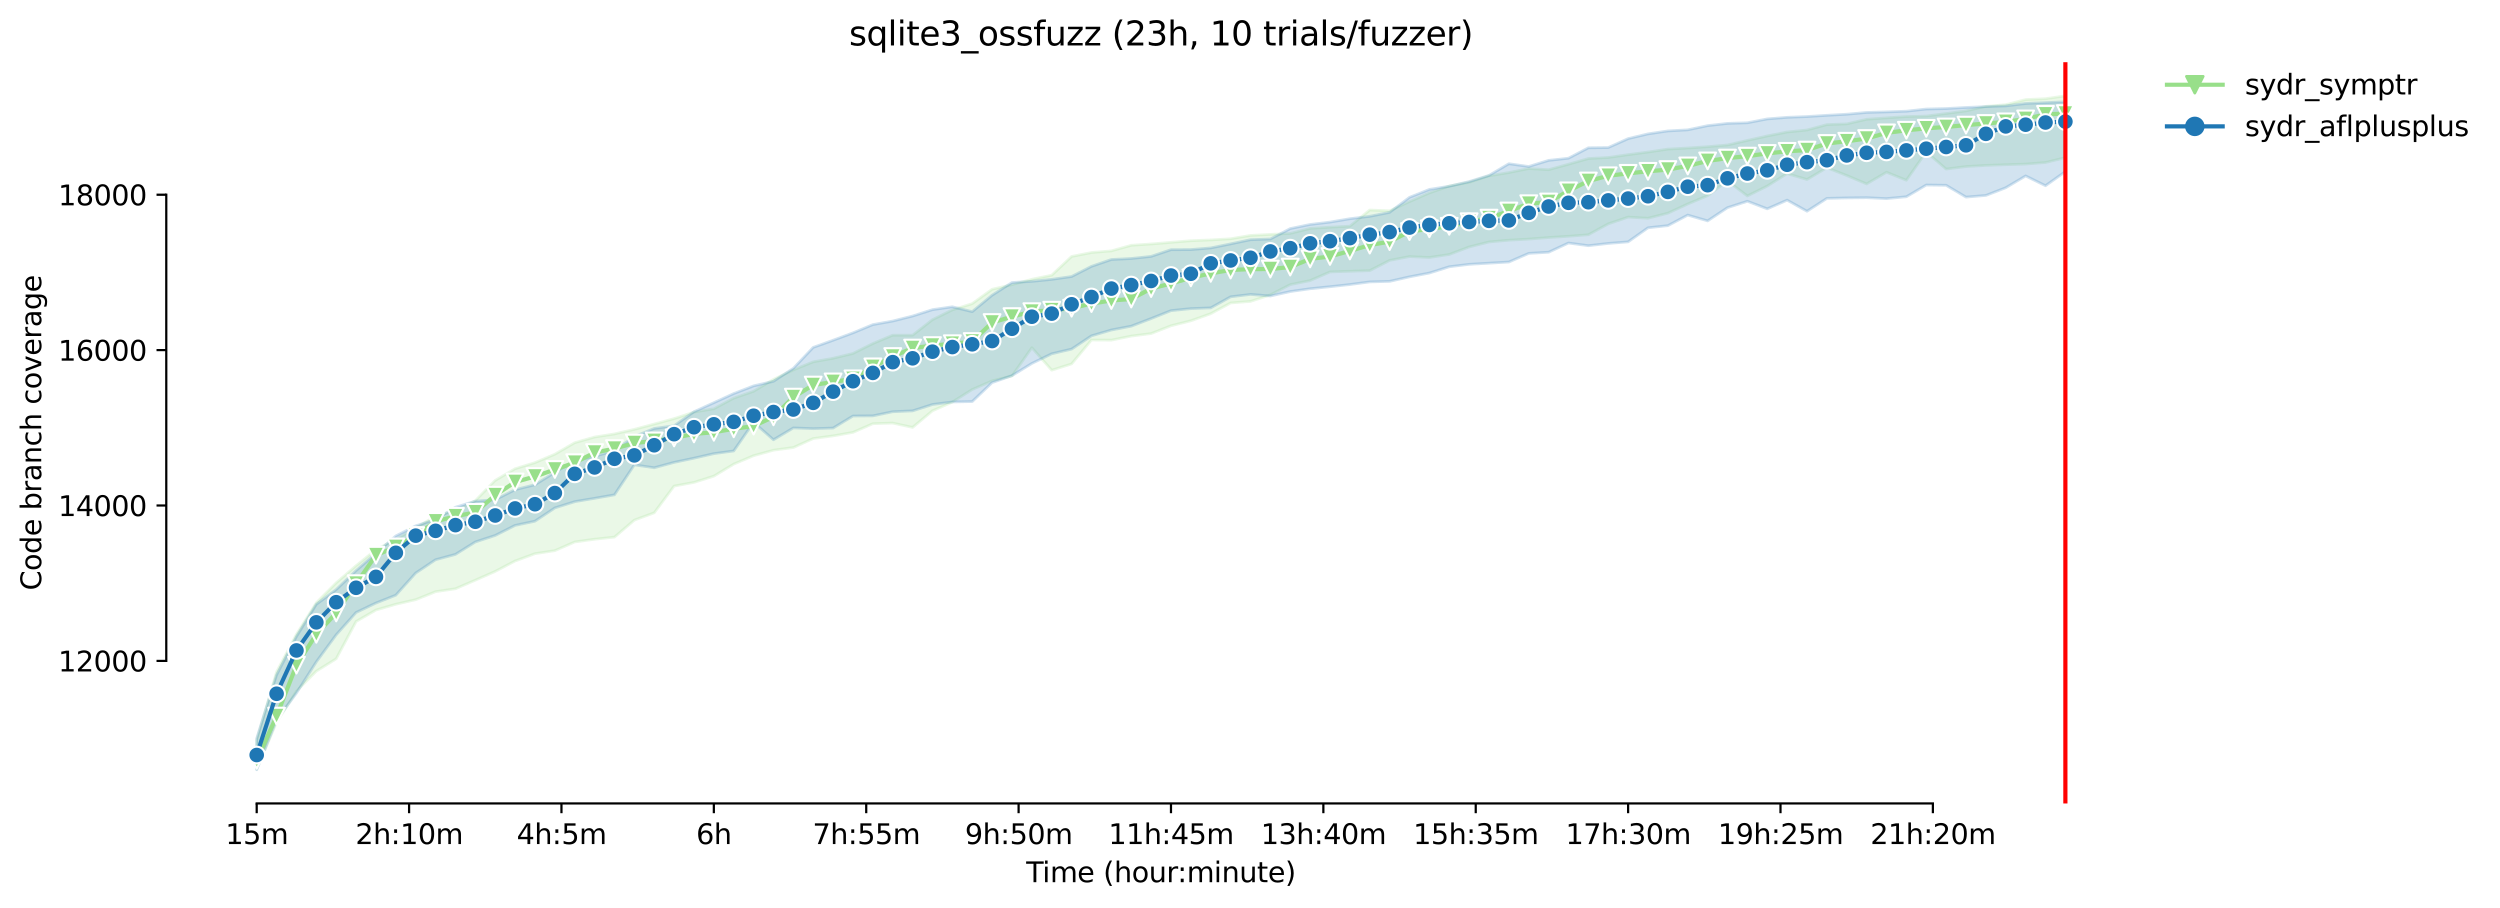 <?xml version="1.0" encoding="utf-8" standalone="no"?>
<!DOCTYPE svg PUBLIC "-//W3C//DTD SVG 1.1//EN"
  "http://www.w3.org/Graphics/SVG/1.1/DTD/svg11.dtd">
<svg height="325.986pt" version="1.1" viewBox="0 0 897.492 325.986" width="897.492pt" xmlns="http://www.w3.org/2000/svg" xmlns:xlink="http://www.w3.org/1999/xlink">
 <defs>
  <style type="text/css">*{stroke-linecap:butt;stroke-linejoin:round;}</style>
 </defs>
 <g id="figure_1">
  <g id="patch_1">
   <path d="M 0 325.986 
L 897.492 325.986 
L 897.492 0 
L 0 0 
z
" style="fill:#ffffff;"/>
  </g>
  <g id="axes_1">
   <g id="patch_2">
    <path d="M 59.691 288.43 
L 773.931 288.43 
L 773.931 22.318 
L 59.691 22.318 
z
" style="fill:#ffffff;"/>
   </g>
   <g id="PolyCollection_1">
    <defs>
     <path d="M 92.156 -60.195 
L 92.156 -49.889 
L 99.291 -66.666 
L 106.427 -77.865 
L 113.562 -85.047 
L 120.697 -89.496 
L 127.832 -102.87 
L 134.968 -106.998 
L 142.103 -109.062 
L 149.238 -110.708 
L 156.373 -113.58 
L 163.509 -114.626 
L 170.644 -117.708 
L 177.779 -120.86 
L 184.915 -124.598 
L 192.05 -127.219 
L 199.185 -128.307 
L 206.32 -131.431 
L 213.456 -132.407 
L 220.591 -133.16 
L 227.726 -139.269 
L 234.861 -141.891 
L 241.997 -151.485 
L 249.132 -152.803 
L 256.267 -155.056 
L 263.402 -159.379 
L 270.538 -162.391 
L 277.673 -164.371 
L 284.808 -165.32 
L 291.943 -168.555 
L 299.079 -169.504 
L 306.214 -170.759 
L 313.349 -173.883 
L 320.485 -174.106 
L 327.62 -172.544 
L 334.755 -178.513 
L 341.89 -181.65 
L 349.026 -186.155 
L 356.161 -189.265 
L 363.296 -191.022 
L 370.431 -201.161 
L 377.567 -193.096 
L 384.702 -195.345 
L 391.837 -203.922 
L 398.972 -203.88 
L 406.108 -205.331 
L 413.243 -206.237 
L 420.378 -209.04 
L 427.514 -210.825 
L 434.649 -213.377 
L 441.784 -217.227 
L 448.919 -217.784 
L 456.055 -220.127 
L 463.19 -223.809 
L 470.325 -225.259 
L 477.46 -228.369 
L 484.596 -228.606 
L 491.731 -228.83 
L 498.866 -232.511 
L 506.001 -233.878 
L 513.137 -233.543 
L 520.272 -234.631 
L 527.407 -237.332 
L 534.542 -239.122 
L 541.678 -239.763 
L 548.813 -240.154 
L 555.948 -240.711 
L 563.084 -241.158 
L 570.219 -241.716 
L 577.354 -245.62 
L 584.489 -248.047 
L 591.625 -247.643 
L 598.76 -249.456 
L 605.895 -252.761 
L 613.03 -255.745 
L 620.166 -261.045 
L 627.301 -255.648 
L 634.436 -259.204 
L 641.571 -263.666 
L 648.707 -261.542 
L 655.842 -265.786 
L 662.977 -262.983 
L 670.113 -259.971 
L 677.248 -264.155 
L 684.383 -261.282 
L 691.518 -271.476 
L 698.654 -265.298 
L 705.789 -266.191 
L 712.924 -266.609 
L 720.059 -266.86 
L 727.195 -267.083 
L 734.33 -267.655 
L 741.465 -269.388 
L 741.465 -291.572 
L 741.465 -291.572 
L 734.33 -290.554 
L 727.195 -290.233 
L 720.059 -288.407 
L 712.924 -287.807 
L 705.789 -286.175 
L 698.654 -285.227 
L 691.518 -284.306 
L 684.383 -284.139 
L 677.248 -283.665 
L 670.113 -283.163 
L 662.977 -281.503 
L 655.842 -281.252 
L 648.707 -279.314 
L 641.571 -278.59 
L 634.436 -277.166 
L 627.301 -275.576 
L 620.166 -273.931 
L 613.03 -273.317 
L 605.895 -272.843 
L 598.76 -272.452 
L 591.625 -271.392 
L 584.489 -270.458 
L 577.354 -269.44 
L 570.219 -269.064 
L 563.084 -267.027 
L 555.948 -265.061 
L 548.813 -265.479 
L 541.678 -264.029 
L 534.542 -262.858 
L 527.407 -260.529 
L 520.272 -259.204 
L 513.137 -256.721 
L 506.001 -253.597 
L 498.866 -250.306 
L 491.731 -250.585 
L 484.596 -244.784 
L 477.46 -244.421 
L 470.325 -243.975 
L 463.19 -242.19 
L 456.055 -241.831 
L 448.919 -241.465 
L 441.784 -240.265 
L 434.649 -239.847 
L 427.514 -239.568 
L 420.378 -238.982 
L 413.243 -238.396 
L 406.108 -237.922 
L 398.972 -235.914 
L 391.837 -235.328 
L 384.702 -233.906 
L 377.567 -227.184 
L 370.431 -225.727 
L 363.296 -223.781 
L 356.161 -222.135 
L 349.026 -216.975 
L 341.89 -214.744 
L 334.755 -211.216 
L 327.62 -205.651 
L 320.485 -205.651 
L 313.349 -202.653 
L 306.214 -199.097 
L 299.079 -197.368 
L 291.943 -196.084 
L 284.808 -193.184 
L 277.673 -189.781 
L 270.538 -185.513 
L 263.402 -183.059 
L 256.267 -179.238 
L 249.132 -178.038 
L 241.997 -175.696 
L 234.861 -173.743 
L 227.726 -171.846 
L 220.591 -170.201 
L 213.456 -169.086 
L 206.32 -167.049 
L 199.185 -162.921 
L 192.05 -159.895 
L 184.915 -157.705 
L 177.779 -153.522 
L 170.644 -146.242 
L 163.509 -142.588 
L 156.373 -140.719 
L 149.238 -136.452 
L 142.103 -132.324 
L 134.968 -128.67 
L 127.832 -122.896 
L 120.697 -116.76 
L 113.562 -109.592 
L 106.427 -98.268 
L 99.291 -84.768 
L 92.156 -60.195 
z
" id="m6c44ab19cd" style="stroke:#98df8a;stroke-opacity:0.2;"/>
    </defs>
    <g clip-path="url(#p27027a6e51)">
     <use style="fill:#98df8a;fill-opacity:0.2;stroke:#98df8a;stroke-opacity:0.2;" x="0" xlink:href="#m6c44ab19cd" y="325.986"/>
    </g>
   </g>
   <g id="PolyCollection_2">
    <defs>
     <path d="M 92.156 -60.893 
L 92.156 -49.652 
L 99.291 -67.503 
L 106.427 -77.182 
L 113.562 -88.38 
L 120.697 -98.1 
L 127.832 -106.105 
L 134.968 -109.508 
L 142.103 -112.325 
L 149.238 -120.274 
L 156.373 -125.044 
L 163.509 -126.968 
L 170.644 -131.431 
L 177.779 -133.76 
L 184.915 -137.372 
L 192.05 -138.878 
L 199.185 -143.648 
L 206.32 -145.893 
L 213.456 -147.092 
L 220.591 -148.34 
L 227.726 -159.101 
L 234.861 -158.063 
L 241.997 -159.992 
L 249.132 -161.499 
L 256.267 -163.13 
L 263.402 -164.093 
L 270.538 -174.385 
L 277.673 -168.109 
L 284.808 -172.362 
L 291.943 -172.097 
L 299.079 -172.307 
L 306.214 -176.644 
L 313.349 -176.7 
L 320.485 -178.178 
L 327.62 -178.485 
L 334.755 -180.772 
L 341.89 -181.692 
L 349.026 -181.832 
L 356.161 -188.637 
L 363.296 -191.134 
L 370.431 -195.518 
L 377.567 -198.984 
L 384.702 -200.659 
L 391.837 -205.428 
L 398.972 -207.52 
L 406.108 -208.887 
L 413.243 -211.62 
L 420.378 -214.465 
L 427.514 -215.19 
L 434.649 -215.455 
L 441.784 -219.43 
L 448.919 -220.295 
L 456.055 -219.723 
L 463.19 -221.327 
L 470.325 -222.331 
L 477.46 -223.056 
L 484.596 -223.837 
L 491.731 -224.785 
L 498.866 -224.98 
L 506.001 -226.598 
L 513.137 -227.965 
L 520.272 -230.224 
L 527.407 -231.089 
L 534.542 -231.507 
L 541.678 -231.926 
L 548.813 -235.022 
L 555.948 -235.44 
L 563.084 -238.745 
L 570.219 -237.783 
L 577.354 -238.592 
L 584.489 -239.163 
L 591.625 -244.212 
L 598.76 -244.979 
L 605.895 -248.772 
L 613.03 -246.694 
L 620.166 -251.436 
L 627.301 -253.737 
L 634.436 -251.017 
L 641.571 -254.137 
L 648.707 -250.153 
L 655.842 -254.769 
L 662.977 -254.936 
L 670.113 -255.02 
L 677.248 -254.685 
L 684.383 -255.355 
L 691.518 -259.566 
L 698.654 -259.469 
L 705.789 -255.229 
L 712.924 -255.829 
L 720.059 -258.59 
L 727.195 -262.83 
L 734.33 -259.315 
L 741.465 -264.392 
L 741.465 -289.439 
L 741.465 -289.439 
L 734.33 -289.132 
L 727.195 -288.825 
L 720.059 -287.96 
L 712.924 -287.709 
L 705.789 -287.402 
L 698.654 -287.012 
L 691.518 -286.84 
L 684.383 -286.064 
L 677.248 -285.813 
L 670.113 -285.617 
L 662.977 -284.976 
L 655.842 -284.585 
L 648.707 -284.139 
L 641.571 -283.86 
L 634.436 -283.294 
L 627.301 -281.908 
L 620.166 -281.685 
L 613.03 -280.876 
L 605.895 -279.37 
L 598.76 -278.979 
L 591.625 -277.919 
L 584.489 -276.218 
L 577.354 -273.01 
L 570.219 -272.927 
L 563.084 -269.189 
L 555.948 -268.408 
L 548.813 -266.205 
L 541.678 -267.209 
L 534.542 -262.997 
L 527.407 -260.794 
L 520.272 -259.12 
L 513.137 -257.977 
L 506.001 -255.132 
L 498.866 -249.741 
L 491.731 -248.326 
L 484.596 -247.461 
L 477.46 -246.25 
L 470.325 -245.397 
L 463.19 -243.919 
L 456.055 -240.182 
L 448.919 -239.93 
L 441.784 -238.424 
L 434.649 -236.974 
L 427.514 -236.388 
L 420.378 -236.346 
L 413.243 -233.934 
L 406.108 -233.181 
L 398.972 -232.818 
L 391.837 -230.364 
L 384.702 -226.71 
L 377.567 -225.692 
L 370.431 -224.98 
L 363.296 -224.548 
L 356.161 -220.002 
L 349.026 -214.103 
L 341.89 -215.846 
L 334.755 -214.814 
L 327.62 -212.527 
L 320.485 -210.728 
L 313.349 -209.445 
L 306.214 -206.488 
L 299.079 -203.838 
L 291.943 -201.272 
L 284.808 -193.756 
L 277.673 -189.098 
L 270.538 -187.452 
L 263.402 -184.688 
L 256.267 -181.413 
L 249.132 -178.164 
L 241.997 -173.129 
L 234.861 -172.153 
L 227.726 -169.28 
L 220.591 -164.232 
L 213.456 -162.168 
L 206.32 -160.606 
L 199.185 -156.408 
L 192.05 -151.974 
L 184.915 -150.188 
L 177.779 -146.576 
L 170.644 -146.074 
L 163.509 -143.899 
L 156.373 -139.45 
L 149.238 -137.205 
L 142.103 -133.593 
L 134.968 -127.359 
L 127.832 -121.139 
L 120.697 -114.333 
L 113.562 -109.034 
L 106.427 -97.473 
L 99.291 -83.68 
L 92.156 -60.893 
z
" id="m4f428e1676" style="stroke:#1f77b4;stroke-opacity:0.2;"/>
    </defs>
    <g clip-path="url(#p27027a6e51)">
     <use style="fill:#1f77b4;fill-opacity:0.2;stroke:#1f77b4;stroke-opacity:0.2;" x="0" xlink:href="#m4f428e1676" y="325.986"/>
    </g>
   </g>
   <g id="matplotlib.axis_1">
    <g id="xtick_1">
     <g id="line2d_1">
      <defs>
       <path d="M 0 0 
L 0 3.5 
" id="mf178adaadf" style="stroke:#000000;stroke-width:0.8;"/>
      </defs>
      <g>
       <use style="stroke:#000000;stroke-width:0.8;" x="92.156" xlink:href="#mf178adaadf" y="288.43"/>
      </g>
     </g>
     <g id="text_1">
      <!-- 15m -->
      <g transform="translate(80.923 303.029)scale(0.1 -0.1)">
       <defs>
        <path d="M 794 531 
L 1825 531 
L 1825 4091 
L 703 3866 
L 703 4441 
L 1819 4666 
L 2450 4666 
L 2450 531 
L 3481 531 
L 3481 0 
L 794 0 
L 794 531 
z
" id="DejaVuSans-31" transform="scale(0.016)"/>
        <path d="M 691 4666 
L 3169 4666 
L 3169 4134 
L 1269 4134 
L 1269 2991 
Q 1406 3038 1543 3061 
Q 1681 3084 1819 3084 
Q 2600 3084 3056 2656 
Q 3513 2228 3513 1497 
Q 3513 744 3044 326 
Q 2575 -91 1722 -91 
Q 1428 -91 1123 -41 
Q 819 9 494 109 
L 494 744 
Q 775 591 1075 516 
Q 1375 441 1709 441 
Q 2250 441 2565 725 
Q 2881 1009 2881 1497 
Q 2881 1984 2565 2268 
Q 2250 2553 1709 2553 
Q 1456 2553 1204 2497 
Q 953 2441 691 2322 
L 691 4666 
z
" id="DejaVuSans-35" transform="scale(0.016)"/>
        <path d="M 3328 2828 
Q 3544 3216 3844 3400 
Q 4144 3584 4550 3584 
Q 5097 3584 5394 3201 
Q 5691 2819 5691 2113 
L 5691 0 
L 5113 0 
L 5113 2094 
Q 5113 2597 4934 2840 
Q 4756 3084 4391 3084 
Q 3944 3084 3684 2787 
Q 3425 2491 3425 1978 
L 3425 0 
L 2847 0 
L 2847 2094 
Q 2847 2600 2669 2842 
Q 2491 3084 2119 3084 
Q 1678 3084 1418 2786 
Q 1159 2488 1159 1978 
L 1159 0 
L 581 0 
L 581 3500 
L 1159 3500 
L 1159 2956 
Q 1356 3278 1631 3431 
Q 1906 3584 2284 3584 
Q 2666 3584 2933 3390 
Q 3200 3197 3328 2828 
z
" id="DejaVuSans-6d" transform="scale(0.016)"/>
       </defs>
       <use xlink:href="#DejaVuSans-31"/>
       <use x="63.623" xlink:href="#DejaVuSans-35"/>
       <use x="127.246" xlink:href="#DejaVuSans-6d"/>
      </g>
     </g>
    </g>
    <g id="xtick_2">
     <g id="line2d_2">
      <g>
       <use style="stroke:#000000;stroke-width:0.8;" x="146.86" xlink:href="#mf178adaadf" y="288.43"/>
      </g>
     </g>
     <g id="text_2">
      <!-- 2h:10m -->
      <g transform="translate(127.593 303.029)scale(0.1 -0.1)">
       <defs>
        <path d="M 1228 531 
L 3431 531 
L 3431 0 
L 469 0 
L 469 531 
Q 828 903 1448 1529 
Q 2069 2156 2228 2338 
Q 2531 2678 2651 2914 
Q 2772 3150 2772 3378 
Q 2772 3750 2511 3984 
Q 2250 4219 1831 4219 
Q 1534 4219 1204 4116 
Q 875 4013 500 3803 
L 500 4441 
Q 881 4594 1212 4672 
Q 1544 4750 1819 4750 
Q 2544 4750 2975 4387 
Q 3406 4025 3406 3419 
Q 3406 3131 3298 2873 
Q 3191 2616 2906 2266 
Q 2828 2175 2409 1742 
Q 1991 1309 1228 531 
z
" id="DejaVuSans-32" transform="scale(0.016)"/>
        <path d="M 3513 2113 
L 3513 0 
L 2938 0 
L 2938 2094 
Q 2938 2591 2744 2837 
Q 2550 3084 2163 3084 
Q 1697 3084 1428 2787 
Q 1159 2491 1159 1978 
L 1159 0 
L 581 0 
L 581 4863 
L 1159 4863 
L 1159 2956 
Q 1366 3272 1645 3428 
Q 1925 3584 2291 3584 
Q 2894 3584 3203 3211 
Q 3513 2838 3513 2113 
z
" id="DejaVuSans-68" transform="scale(0.016)"/>
        <path d="M 750 794 
L 1409 794 
L 1409 0 
L 750 0 
L 750 794 
z
M 750 3309 
L 1409 3309 
L 1409 2516 
L 750 2516 
L 750 3309 
z
" id="DejaVuSans-3a" transform="scale(0.016)"/>
        <path d="M 2034 4250 
Q 1547 4250 1301 3770 
Q 1056 3291 1056 2328 
Q 1056 1369 1301 889 
Q 1547 409 2034 409 
Q 2525 409 2770 889 
Q 3016 1369 3016 2328 
Q 3016 3291 2770 3770 
Q 2525 4250 2034 4250 
z
M 2034 4750 
Q 2819 4750 3233 4129 
Q 3647 3509 3647 2328 
Q 3647 1150 3233 529 
Q 2819 -91 2034 -91 
Q 1250 -91 836 529 
Q 422 1150 422 2328 
Q 422 3509 836 4129 
Q 1250 4750 2034 4750 
z
" id="DejaVuSans-30" transform="scale(0.016)"/>
       </defs>
       <use xlink:href="#DejaVuSans-32"/>
       <use x="63.623" xlink:href="#DejaVuSans-68"/>
       <use x="127.002" xlink:href="#DejaVuSans-3a"/>
       <use x="160.693" xlink:href="#DejaVuSans-31"/>
       <use x="224.316" xlink:href="#DejaVuSans-30"/>
       <use x="287.939" xlink:href="#DejaVuSans-6d"/>
      </g>
     </g>
    </g>
    <g id="xtick_3">
     <g id="line2d_3">
      <g>
       <use style="stroke:#000000;stroke-width:0.8;" x="201.563" xlink:href="#mf178adaadf" y="288.43"/>
      </g>
     </g>
     <g id="text_3">
      <!-- 4h:5m -->
      <g transform="translate(185.478 303.029)scale(0.1 -0.1)">
       <defs>
        <path d="M 2419 4116 
L 825 1625 
L 2419 1625 
L 2419 4116 
z
M 2253 4666 
L 3047 4666 
L 3047 1625 
L 3713 1625 
L 3713 1100 
L 3047 1100 
L 3047 0 
L 2419 0 
L 2419 1100 
L 313 1100 
L 313 1709 
L 2253 4666 
z
" id="DejaVuSans-34" transform="scale(0.016)"/>
       </defs>
       <use xlink:href="#DejaVuSans-34"/>
       <use x="63.623" xlink:href="#DejaVuSans-68"/>
       <use x="127.002" xlink:href="#DejaVuSans-3a"/>
       <use x="160.693" xlink:href="#DejaVuSans-35"/>
       <use x="224.316" xlink:href="#DejaVuSans-6d"/>
      </g>
     </g>
    </g>
    <g id="xtick_4">
     <g id="line2d_4">
      <g>
       <use style="stroke:#000000;stroke-width:0.8;" x="256.267" xlink:href="#mf178adaadf" y="288.43"/>
      </g>
     </g>
     <g id="text_4">
      <!-- 6h -->
      <g transform="translate(249.917 303.029)scale(0.1 -0.1)">
       <defs>
        <path d="M 2113 2584 
Q 1688 2584 1439 2293 
Q 1191 2003 1191 1497 
Q 1191 994 1439 701 
Q 1688 409 2113 409 
Q 2538 409 2786 701 
Q 3034 994 3034 1497 
Q 3034 2003 2786 2293 
Q 2538 2584 2113 2584 
z
M 3366 4563 
L 3366 3988 
Q 3128 4100 2886 4159 
Q 2644 4219 2406 4219 
Q 1781 4219 1451 3797 
Q 1122 3375 1075 2522 
Q 1259 2794 1537 2939 
Q 1816 3084 2150 3084 
Q 2853 3084 3261 2657 
Q 3669 2231 3669 1497 
Q 3669 778 3244 343 
Q 2819 -91 2113 -91 
Q 1303 -91 875 529 
Q 447 1150 447 2328 
Q 447 3434 972 4092 
Q 1497 4750 2381 4750 
Q 2619 4750 2861 4703 
Q 3103 4656 3366 4563 
z
" id="DejaVuSans-36" transform="scale(0.016)"/>
       </defs>
       <use xlink:href="#DejaVuSans-36"/>
       <use x="63.623" xlink:href="#DejaVuSans-68"/>
      </g>
     </g>
    </g>
    <g id="xtick_5">
     <g id="line2d_5">
      <g>
       <use style="stroke:#000000;stroke-width:0.8;" x="310.971" xlink:href="#mf178adaadf" y="288.43"/>
      </g>
     </g>
     <g id="text_5">
      <!-- 7h:55m -->
      <g transform="translate(291.704 303.029)scale(0.1 -0.1)">
       <defs>
        <path d="M 525 4666 
L 3525 4666 
L 3525 4397 
L 1831 0 
L 1172 0 
L 2766 4134 
L 525 4134 
L 525 4666 
z
" id="DejaVuSans-37" transform="scale(0.016)"/>
       </defs>
       <use xlink:href="#DejaVuSans-37"/>
       <use x="63.623" xlink:href="#DejaVuSans-68"/>
       <use x="127.002" xlink:href="#DejaVuSans-3a"/>
       <use x="160.693" xlink:href="#DejaVuSans-35"/>
       <use x="224.316" xlink:href="#DejaVuSans-35"/>
       <use x="287.939" xlink:href="#DejaVuSans-6d"/>
      </g>
     </g>
    </g>
    <g id="xtick_6">
     <g id="line2d_6">
      <g>
       <use style="stroke:#000000;stroke-width:0.8;" x="365.675" xlink:href="#mf178adaadf" y="288.43"/>
      </g>
     </g>
     <g id="text_6">
      <!-- 9h:50m -->
      <g transform="translate(346.407 303.029)scale(0.1 -0.1)">
       <defs>
        <path d="M 703 97 
L 703 672 
Q 941 559 1184 500 
Q 1428 441 1663 441 
Q 2288 441 2617 861 
Q 2947 1281 2994 2138 
Q 2813 1869 2534 1725 
Q 2256 1581 1919 1581 
Q 1219 1581 811 2004 
Q 403 2428 403 3163 
Q 403 3881 828 4315 
Q 1253 4750 1959 4750 
Q 2769 4750 3195 4129 
Q 3622 3509 3622 2328 
Q 3622 1225 3098 567 
Q 2575 -91 1691 -91 
Q 1453 -91 1209 -44 
Q 966 3 703 97 
z
M 1959 2075 
Q 2384 2075 2632 2365 
Q 2881 2656 2881 3163 
Q 2881 3666 2632 3958 
Q 2384 4250 1959 4250 
Q 1534 4250 1286 3958 
Q 1038 3666 1038 3163 
Q 1038 2656 1286 2365 
Q 1534 2075 1959 2075 
z
" id="DejaVuSans-39" transform="scale(0.016)"/>
       </defs>
       <use xlink:href="#DejaVuSans-39"/>
       <use x="63.623" xlink:href="#DejaVuSans-68"/>
       <use x="127.002" xlink:href="#DejaVuSans-3a"/>
       <use x="160.693" xlink:href="#DejaVuSans-35"/>
       <use x="224.316" xlink:href="#DejaVuSans-30"/>
       <use x="287.939" xlink:href="#DejaVuSans-6d"/>
      </g>
     </g>
    </g>
    <g id="xtick_7">
     <g id="line2d_7">
      <g>
       <use style="stroke:#000000;stroke-width:0.8;" x="420.378" xlink:href="#mf178adaadf" y="288.43"/>
      </g>
     </g>
     <g id="text_7">
      <!-- 11h:45m -->
      <g transform="translate(397.93 303.029)scale(0.1 -0.1)">
       <use xlink:href="#DejaVuSans-31"/>
       <use x="63.623" xlink:href="#DejaVuSans-31"/>
       <use x="127.246" xlink:href="#DejaVuSans-68"/>
       <use x="190.625" xlink:href="#DejaVuSans-3a"/>
       <use x="224.316" xlink:href="#DejaVuSans-34"/>
       <use x="287.939" xlink:href="#DejaVuSans-35"/>
       <use x="351.562" xlink:href="#DejaVuSans-6d"/>
      </g>
     </g>
    </g>
    <g id="xtick_8">
     <g id="line2d_8">
      <g>
       <use style="stroke:#000000;stroke-width:0.8;" x="475.082" xlink:href="#mf178adaadf" y="288.43"/>
      </g>
     </g>
     <g id="text_8">
      <!-- 13h:40m -->
      <g transform="translate(452.634 303.029)scale(0.1 -0.1)">
       <defs>
        <path d="M 2597 2516 
Q 3050 2419 3304 2112 
Q 3559 1806 3559 1356 
Q 3559 666 3084 287 
Q 2609 -91 1734 -91 
Q 1441 -91 1130 -33 
Q 819 25 488 141 
L 488 750 
Q 750 597 1062 519 
Q 1375 441 1716 441 
Q 2309 441 2620 675 
Q 2931 909 2931 1356 
Q 2931 1769 2642 2001 
Q 2353 2234 1838 2234 
L 1294 2234 
L 1294 2753 
L 1863 2753 
Q 2328 2753 2575 2939 
Q 2822 3125 2822 3475 
Q 2822 3834 2567 4026 
Q 2313 4219 1838 4219 
Q 1578 4219 1281 4162 
Q 984 4106 628 3988 
L 628 4550 
Q 988 4650 1302 4700 
Q 1616 4750 1894 4750 
Q 2613 4750 3031 4423 
Q 3450 4097 3450 3541 
Q 3450 3153 3228 2886 
Q 3006 2619 2597 2516 
z
" id="DejaVuSans-33" transform="scale(0.016)"/>
       </defs>
       <use xlink:href="#DejaVuSans-31"/>
       <use x="63.623" xlink:href="#DejaVuSans-33"/>
       <use x="127.246" xlink:href="#DejaVuSans-68"/>
       <use x="190.625" xlink:href="#DejaVuSans-3a"/>
       <use x="224.316" xlink:href="#DejaVuSans-34"/>
       <use x="287.939" xlink:href="#DejaVuSans-30"/>
       <use x="351.562" xlink:href="#DejaVuSans-6d"/>
      </g>
     </g>
    </g>
    <g id="xtick_9">
     <g id="line2d_9">
      <g>
       <use style="stroke:#000000;stroke-width:0.8;" x="529.786" xlink:href="#mf178adaadf" y="288.43"/>
      </g>
     </g>
     <g id="text_9">
      <!-- 15h:35m -->
      <g transform="translate(507.337 303.029)scale(0.1 -0.1)">
       <use xlink:href="#DejaVuSans-31"/>
       <use x="63.623" xlink:href="#DejaVuSans-35"/>
       <use x="127.246" xlink:href="#DejaVuSans-68"/>
       <use x="190.625" xlink:href="#DejaVuSans-3a"/>
       <use x="224.316" xlink:href="#DejaVuSans-33"/>
       <use x="287.939" xlink:href="#DejaVuSans-35"/>
       <use x="351.562" xlink:href="#DejaVuSans-6d"/>
      </g>
     </g>
    </g>
    <g id="xtick_10">
     <g id="line2d_10">
      <g>
       <use style="stroke:#000000;stroke-width:0.8;" x="584.489" xlink:href="#mf178adaadf" y="288.43"/>
      </g>
     </g>
     <g id="text_10">
      <!-- 17h:30m -->
      <g transform="translate(562.041 303.029)scale(0.1 -0.1)">
       <use xlink:href="#DejaVuSans-31"/>
       <use x="63.623" xlink:href="#DejaVuSans-37"/>
       <use x="127.246" xlink:href="#DejaVuSans-68"/>
       <use x="190.625" xlink:href="#DejaVuSans-3a"/>
       <use x="224.316" xlink:href="#DejaVuSans-33"/>
       <use x="287.939" xlink:href="#DejaVuSans-30"/>
       <use x="351.562" xlink:href="#DejaVuSans-6d"/>
      </g>
     </g>
    </g>
    <g id="xtick_11">
     <g id="line2d_11">
      <g>
       <use style="stroke:#000000;stroke-width:0.8;" x="639.193" xlink:href="#mf178adaadf" y="288.43"/>
      </g>
     </g>
     <g id="text_11">
      <!-- 19h:25m -->
      <g transform="translate(616.745 303.029)scale(0.1 -0.1)">
       <use xlink:href="#DejaVuSans-31"/>
       <use x="63.623" xlink:href="#DejaVuSans-39"/>
       <use x="127.246" xlink:href="#DejaVuSans-68"/>
       <use x="190.625" xlink:href="#DejaVuSans-3a"/>
       <use x="224.316" xlink:href="#DejaVuSans-32"/>
       <use x="287.939" xlink:href="#DejaVuSans-35"/>
       <use x="351.562" xlink:href="#DejaVuSans-6d"/>
      </g>
     </g>
    </g>
    <g id="xtick_12">
     <g id="line2d_12">
      <g>
       <use style="stroke:#000000;stroke-width:0.8;" x="693.897" xlink:href="#mf178adaadf" y="288.43"/>
      </g>
     </g>
     <g id="text_12">
      <!-- 21h:20m -->
      <g transform="translate(671.448 303.029)scale(0.1 -0.1)">
       <use xlink:href="#DejaVuSans-32"/>
       <use x="63.623" xlink:href="#DejaVuSans-31"/>
       <use x="127.246" xlink:href="#DejaVuSans-68"/>
       <use x="190.625" xlink:href="#DejaVuSans-3a"/>
       <use x="224.316" xlink:href="#DejaVuSans-32"/>
       <use x="287.939" xlink:href="#DejaVuSans-30"/>
       <use x="351.562" xlink:href="#DejaVuSans-6d"/>
      </g>
     </g>
    </g>
    <g id="text_13">
     <!-- Time (hour:minute) -->
     <g transform="translate(368.404 316.707)scale(0.1 -0.1)">
      <defs>
       <path d="M -19 4666 
L 3928 4666 
L 3928 4134 
L 2272 4134 
L 2272 0 
L 1638 0 
L 1638 4134 
L -19 4134 
L -19 4666 
z
" id="DejaVuSans-54" transform="scale(0.016)"/>
       <path d="M 603 3500 
L 1178 3500 
L 1178 0 
L 603 0 
L 603 3500 
z
M 603 4863 
L 1178 4863 
L 1178 4134 
L 603 4134 
L 603 4863 
z
" id="DejaVuSans-69" transform="scale(0.016)"/>
       <path d="M 3597 1894 
L 3597 1613 
L 953 1613 
Q 991 1019 1311 708 
Q 1631 397 2203 397 
Q 2534 397 2845 478 
Q 3156 559 3463 722 
L 3463 178 
Q 3153 47 2828 -22 
Q 2503 -91 2169 -91 
Q 1331 -91 842 396 
Q 353 884 353 1716 
Q 353 2575 817 3079 
Q 1281 3584 2069 3584 
Q 2775 3584 3186 3129 
Q 3597 2675 3597 1894 
z
M 3022 2063 
Q 3016 2534 2758 2815 
Q 2500 3097 2075 3097 
Q 1594 3097 1305 2825 
Q 1016 2553 972 2059 
L 3022 2063 
z
" id="DejaVuSans-65" transform="scale(0.016)"/>
       <path id="DejaVuSans-20" transform="scale(0.016)"/>
       <path d="M 1984 4856 
Q 1566 4138 1362 3434 
Q 1159 2731 1159 2009 
Q 1159 1288 1364 580 
Q 1569 -128 1984 -844 
L 1484 -844 
Q 1016 -109 783 600 
Q 550 1309 550 2009 
Q 550 2706 781 3412 
Q 1013 4119 1484 4856 
L 1984 4856 
z
" id="DejaVuSans-28" transform="scale(0.016)"/>
       <path d="M 1959 3097 
Q 1497 3097 1228 2736 
Q 959 2375 959 1747 
Q 959 1119 1226 758 
Q 1494 397 1959 397 
Q 2419 397 2687 759 
Q 2956 1122 2956 1747 
Q 2956 2369 2687 2733 
Q 2419 3097 1959 3097 
z
M 1959 3584 
Q 2709 3584 3137 3096 
Q 3566 2609 3566 1747 
Q 3566 888 3137 398 
Q 2709 -91 1959 -91 
Q 1206 -91 779 398 
Q 353 888 353 1747 
Q 353 2609 779 3096 
Q 1206 3584 1959 3584 
z
" id="DejaVuSans-6f" transform="scale(0.016)"/>
       <path d="M 544 1381 
L 544 3500 
L 1119 3500 
L 1119 1403 
Q 1119 906 1312 657 
Q 1506 409 1894 409 
Q 2359 409 2629 706 
Q 2900 1003 2900 1516 
L 2900 3500 
L 3475 3500 
L 3475 0 
L 2900 0 
L 2900 538 
Q 2691 219 2414 64 
Q 2138 -91 1772 -91 
Q 1169 -91 856 284 
Q 544 659 544 1381 
z
M 1991 3584 
L 1991 3584 
z
" id="DejaVuSans-75" transform="scale(0.016)"/>
       <path d="M 2631 2963 
Q 2534 3019 2420 3045 
Q 2306 3072 2169 3072 
Q 1681 3072 1420 2755 
Q 1159 2438 1159 1844 
L 1159 0 
L 581 0 
L 581 3500 
L 1159 3500 
L 1159 2956 
Q 1341 3275 1631 3429 
Q 1922 3584 2338 3584 
Q 2397 3584 2469 3576 
Q 2541 3569 2628 3553 
L 2631 2963 
z
" id="DejaVuSans-72" transform="scale(0.016)"/>
       <path d="M 3513 2113 
L 3513 0 
L 2938 0 
L 2938 2094 
Q 2938 2591 2744 2837 
Q 2550 3084 2163 3084 
Q 1697 3084 1428 2787 
Q 1159 2491 1159 1978 
L 1159 0 
L 581 0 
L 581 3500 
L 1159 3500 
L 1159 2956 
Q 1366 3272 1645 3428 
Q 1925 3584 2291 3584 
Q 2894 3584 3203 3211 
Q 3513 2838 3513 2113 
z
" id="DejaVuSans-6e" transform="scale(0.016)"/>
       <path d="M 1172 4494 
L 1172 3500 
L 2356 3500 
L 2356 3053 
L 1172 3053 
L 1172 1153 
Q 1172 725 1289 603 
Q 1406 481 1766 481 
L 2356 481 
L 2356 0 
L 1766 0 
Q 1100 0 847 248 
Q 594 497 594 1153 
L 594 3053 
L 172 3053 
L 172 3500 
L 594 3500 
L 594 4494 
L 1172 4494 
z
" id="DejaVuSans-74" transform="scale(0.016)"/>
       <path d="M 513 4856 
L 1013 4856 
Q 1481 4119 1714 3412 
Q 1947 2706 1947 2009 
Q 1947 1309 1714 600 
Q 1481 -109 1013 -844 
L 513 -844 
Q 928 -128 1133 580 
Q 1338 1288 1338 2009 
Q 1338 2731 1133 3434 
Q 928 4138 513 4856 
z
" id="DejaVuSans-29" transform="scale(0.016)"/>
      </defs>
      <use xlink:href="#DejaVuSans-54"/>
      <use x="57.959" xlink:href="#DejaVuSans-69"/>
      <use x="85.742" xlink:href="#DejaVuSans-6d"/>
      <use x="183.154" xlink:href="#DejaVuSans-65"/>
      <use x="244.678" xlink:href="#DejaVuSans-20"/>
      <use x="276.465" xlink:href="#DejaVuSans-28"/>
      <use x="315.479" xlink:href="#DejaVuSans-68"/>
      <use x="378.857" xlink:href="#DejaVuSans-6f"/>
      <use x="440.039" xlink:href="#DejaVuSans-75"/>
      <use x="503.418" xlink:href="#DejaVuSans-72"/>
      <use x="542.781" xlink:href="#DejaVuSans-3a"/>
      <use x="576.473" xlink:href="#DejaVuSans-6d"/>
      <use x="673.885" xlink:href="#DejaVuSans-69"/>
      <use x="701.668" xlink:href="#DejaVuSans-6e"/>
      <use x="765.047" xlink:href="#DejaVuSans-75"/>
      <use x="828.426" xlink:href="#DejaVuSans-74"/>
      <use x="867.635" xlink:href="#DejaVuSans-65"/>
      <use x="929.158" xlink:href="#DejaVuSans-29"/>
     </g>
    </g>
   </g>
   <g id="matplotlib.axis_2">
    <g id="ytick_1">
     <g id="line2d_13">
      <defs>
       <path d="M 0 0 
L -3.5 0 
" id="m019e1136d8" style="stroke:#000000;stroke-width:0.8;"/>
      </defs>
      <g>
       <use style="stroke:#000000;stroke-width:0.8;" x="59.691" xlink:href="#m019e1136d8" y="237.258"/>
      </g>
     </g>
     <g id="text_14">
      <!-- 12000 -->
      <g transform="translate(20.878 241.057)scale(0.1 -0.1)">
       <use xlink:href="#DejaVuSans-31"/>
       <use x="63.623" xlink:href="#DejaVuSans-32"/>
       <use x="127.246" xlink:href="#DejaVuSans-30"/>
       <use x="190.869" xlink:href="#DejaVuSans-30"/>
       <use x="254.492" xlink:href="#DejaVuSans-30"/>
      </g>
     </g>
    </g>
    <g id="ytick_2">
     <g id="line2d_14">
      <g>
       <use style="stroke:#000000;stroke-width:0.8;" x="59.691" xlink:href="#m019e1136d8" y="181.474"/>
      </g>
     </g>
     <g id="text_15">
      <!-- 14000 -->
      <g transform="translate(20.878 185.273)scale(0.1 -0.1)">
       <use xlink:href="#DejaVuSans-31"/>
       <use x="63.623" xlink:href="#DejaVuSans-34"/>
       <use x="127.246" xlink:href="#DejaVuSans-30"/>
       <use x="190.869" xlink:href="#DejaVuSans-30"/>
       <use x="254.492" xlink:href="#DejaVuSans-30"/>
      </g>
     </g>
    </g>
    <g id="ytick_3">
     <g id="line2d_15">
      <g>
       <use style="stroke:#000000;stroke-width:0.8;" x="59.691" xlink:href="#m019e1136d8" y="125.69"/>
      </g>
     </g>
     <g id="text_16">
      <!-- 16000 -->
      <g transform="translate(20.878 129.489)scale(0.1 -0.1)">
       <use xlink:href="#DejaVuSans-31"/>
       <use x="63.623" xlink:href="#DejaVuSans-36"/>
       <use x="127.246" xlink:href="#DejaVuSans-30"/>
       <use x="190.869" xlink:href="#DejaVuSans-30"/>
       <use x="254.492" xlink:href="#DejaVuSans-30"/>
      </g>
     </g>
    </g>
    <g id="ytick_4">
     <g id="line2d_16">
      <g>
       <use style="stroke:#000000;stroke-width:0.8;" x="59.691" xlink:href="#m019e1136d8" y="69.907"/>
      </g>
     </g>
     <g id="text_17">
      <!-- 18000 -->
      <g transform="translate(20.878 73.706)scale(0.1 -0.1)">
       <defs>
        <path d="M 2034 2216 
Q 1584 2216 1326 1975 
Q 1069 1734 1069 1313 
Q 1069 891 1326 650 
Q 1584 409 2034 409 
Q 2484 409 2743 651 
Q 3003 894 3003 1313 
Q 3003 1734 2745 1975 
Q 2488 2216 2034 2216 
z
M 1403 2484 
Q 997 2584 770 2862 
Q 544 3141 544 3541 
Q 544 4100 942 4425 
Q 1341 4750 2034 4750 
Q 2731 4750 3128 4425 
Q 3525 4100 3525 3541 
Q 3525 3141 3298 2862 
Q 3072 2584 2669 2484 
Q 3125 2378 3379 2068 
Q 3634 1759 3634 1313 
Q 3634 634 3220 271 
Q 2806 -91 2034 -91 
Q 1263 -91 848 271 
Q 434 634 434 1313 
Q 434 1759 690 2068 
Q 947 2378 1403 2484 
z
M 1172 3481 
Q 1172 3119 1398 2916 
Q 1625 2713 2034 2713 
Q 2441 2713 2670 2916 
Q 2900 3119 2900 3481 
Q 2900 3844 2670 4047 
Q 2441 4250 2034 4250 
Q 1625 4250 1398 4047 
Q 1172 3844 1172 3481 
z
" id="DejaVuSans-38" transform="scale(0.016)"/>
       </defs>
       <use xlink:href="#DejaVuSans-31"/>
       <use x="63.623" xlink:href="#DejaVuSans-38"/>
       <use x="127.246" xlink:href="#DejaVuSans-30"/>
       <use x="190.869" xlink:href="#DejaVuSans-30"/>
       <use x="254.492" xlink:href="#DejaVuSans-30"/>
      </g>
     </g>
    </g>
    <g id="text_18">
     <!-- Code branch coverage -->
     <g transform="translate(14.798 211.949)rotate(-90)scale(0.1 -0.1)">
      <defs>
       <path d="M 4122 4306 
L 4122 3641 
Q 3803 3938 3442 4084 
Q 3081 4231 2675 4231 
Q 1875 4231 1450 3742 
Q 1025 3253 1025 2328 
Q 1025 1406 1450 917 
Q 1875 428 2675 428 
Q 3081 428 3442 575 
Q 3803 722 4122 1019 
L 4122 359 
Q 3791 134 3420 21 
Q 3050 -91 2638 -91 
Q 1578 -91 968 557 
Q 359 1206 359 2328 
Q 359 3453 968 4101 
Q 1578 4750 2638 4750 
Q 3056 4750 3426 4639 
Q 3797 4528 4122 4306 
z
" id="DejaVuSans-43" transform="scale(0.016)"/>
       <path d="M 2906 2969 
L 2906 4863 
L 3481 4863 
L 3481 0 
L 2906 0 
L 2906 525 
Q 2725 213 2448 61 
Q 2172 -91 1784 -91 
Q 1150 -91 751 415 
Q 353 922 353 1747 
Q 353 2572 751 3078 
Q 1150 3584 1784 3584 
Q 2172 3584 2448 3432 
Q 2725 3281 2906 2969 
z
M 947 1747 
Q 947 1113 1208 752 
Q 1469 391 1925 391 
Q 2381 391 2643 752 
Q 2906 1113 2906 1747 
Q 2906 2381 2643 2742 
Q 2381 3103 1925 3103 
Q 1469 3103 1208 2742 
Q 947 2381 947 1747 
z
" id="DejaVuSans-64" transform="scale(0.016)"/>
       <path d="M 3116 1747 
Q 3116 2381 2855 2742 
Q 2594 3103 2138 3103 
Q 1681 3103 1420 2742 
Q 1159 2381 1159 1747 
Q 1159 1113 1420 752 
Q 1681 391 2138 391 
Q 2594 391 2855 752 
Q 3116 1113 3116 1747 
z
M 1159 2969 
Q 1341 3281 1617 3432 
Q 1894 3584 2278 3584 
Q 2916 3584 3314 3078 
Q 3713 2572 3713 1747 
Q 3713 922 3314 415 
Q 2916 -91 2278 -91 
Q 1894 -91 1617 61 
Q 1341 213 1159 525 
L 1159 0 
L 581 0 
L 581 4863 
L 1159 4863 
L 1159 2969 
z
" id="DejaVuSans-62" transform="scale(0.016)"/>
       <path d="M 2194 1759 
Q 1497 1759 1228 1600 
Q 959 1441 959 1056 
Q 959 750 1161 570 
Q 1363 391 1709 391 
Q 2188 391 2477 730 
Q 2766 1069 2766 1631 
L 2766 1759 
L 2194 1759 
z
M 3341 1997 
L 3341 0 
L 2766 0 
L 2766 531 
Q 2569 213 2275 61 
Q 1981 -91 1556 -91 
Q 1019 -91 701 211 
Q 384 513 384 1019 
Q 384 1609 779 1909 
Q 1175 2209 1959 2209 
L 2766 2209 
L 2766 2266 
Q 2766 2663 2505 2880 
Q 2244 3097 1772 3097 
Q 1472 3097 1187 3025 
Q 903 2953 641 2809 
L 641 3341 
Q 956 3463 1253 3523 
Q 1550 3584 1831 3584 
Q 2591 3584 2966 3190 
Q 3341 2797 3341 1997 
z
" id="DejaVuSans-61" transform="scale(0.016)"/>
       <path d="M 3122 3366 
L 3122 2828 
Q 2878 2963 2633 3030 
Q 2388 3097 2138 3097 
Q 1578 3097 1268 2742 
Q 959 2388 959 1747 
Q 959 1106 1268 751 
Q 1578 397 2138 397 
Q 2388 397 2633 464 
Q 2878 531 3122 666 
L 3122 134 
Q 2881 22 2623 -34 
Q 2366 -91 2075 -91 
Q 1284 -91 818 406 
Q 353 903 353 1747 
Q 353 2603 823 3093 
Q 1294 3584 2113 3584 
Q 2378 3584 2631 3529 
Q 2884 3475 3122 3366 
z
" id="DejaVuSans-63" transform="scale(0.016)"/>
       <path d="M 191 3500 
L 800 3500 
L 1894 563 
L 2988 3500 
L 3597 3500 
L 2284 0 
L 1503 0 
L 191 3500 
z
" id="DejaVuSans-76" transform="scale(0.016)"/>
       <path d="M 2906 1791 
Q 2906 2416 2648 2759 
Q 2391 3103 1925 3103 
Q 1463 3103 1205 2759 
Q 947 2416 947 1791 
Q 947 1169 1205 825 
Q 1463 481 1925 481 
Q 2391 481 2648 825 
Q 2906 1169 2906 1791 
z
M 3481 434 
Q 3481 -459 3084 -895 
Q 2688 -1331 1869 -1331 
Q 1566 -1331 1297 -1286 
Q 1028 -1241 775 -1147 
L 775 -588 
Q 1028 -725 1275 -790 
Q 1522 -856 1778 -856 
Q 2344 -856 2625 -561 
Q 2906 -266 2906 331 
L 2906 616 
Q 2728 306 2450 153 
Q 2172 0 1784 0 
Q 1141 0 747 490 
Q 353 981 353 1791 
Q 353 2603 747 3093 
Q 1141 3584 1784 3584 
Q 2172 3584 2450 3431 
Q 2728 3278 2906 2969 
L 2906 3500 
L 3481 3500 
L 3481 434 
z
" id="DejaVuSans-67" transform="scale(0.016)"/>
      </defs>
      <use xlink:href="#DejaVuSans-43"/>
      <use x="69.824" xlink:href="#DejaVuSans-6f"/>
      <use x="131.006" xlink:href="#DejaVuSans-64"/>
      <use x="194.482" xlink:href="#DejaVuSans-65"/>
      <use x="256.006" xlink:href="#DejaVuSans-20"/>
      <use x="287.793" xlink:href="#DejaVuSans-62"/>
      <use x="351.27" xlink:href="#DejaVuSans-72"/>
      <use x="392.383" xlink:href="#DejaVuSans-61"/>
      <use x="453.662" xlink:href="#DejaVuSans-6e"/>
      <use x="517.041" xlink:href="#DejaVuSans-63"/>
      <use x="572.021" xlink:href="#DejaVuSans-68"/>
      <use x="635.4" xlink:href="#DejaVuSans-20"/>
      <use x="667.188" xlink:href="#DejaVuSans-63"/>
      <use x="722.168" xlink:href="#DejaVuSans-6f"/>
      <use x="783.35" xlink:href="#DejaVuSans-76"/>
      <use x="842.529" xlink:href="#DejaVuSans-65"/>
      <use x="904.053" xlink:href="#DejaVuSans-72"/>
      <use x="945.166" xlink:href="#DejaVuSans-61"/>
      <use x="1006.445" xlink:href="#DejaVuSans-67"/>
      <use x="1069.922" xlink:href="#DejaVuSans-65"/>
     </g>
    </g>
   </g>
   <g id="line2d_17">
    <path clip-path="url(#p27027a6e51)" d="M 92.156 272.959 
L 99.291 257.075 
L 106.427 238.778 
L 113.562 227.705 
L 120.697 220.048 
L 127.832 209.533 
L 134.968 199.311 
L 142.103 196.354 
L 149.238 192.254 
L 156.373 187.178 
L 163.509 185.337 
L 170.644 183.928 
L 177.779 177.764 
L 184.915 173.037 
L 192.05 171.07 
L 199.185 168.546 
L 206.32 166.106 
L 213.456 162.48 
L 220.591 161.057 
L 227.726 159.049 
L 234.861 158.296 
L 241.997 157.222 
L 249.132 155.772 
L 256.267 155.186 
L 263.402 153.945 
L 270.538 152.968 
L 277.673 149.649 
L 284.808 142.565 
L 291.943 138.228 
L 299.079 137.112 
L 306.214 136.01 
L 313.349 131.715 
L 320.485 128.005 
L 327.62 124.951 
L 334.755 124.059 
L 341.89 123.389 
L 349.026 122.608 
L 356.161 115.789 
L 363.296 113.669 
L 370.431 111.884 
L 377.567 111.354 
L 384.702 110.643 
L 391.837 108.983 
L 398.972 107.881 
L 406.108 107.351 
L 413.243 103.6 
L 420.378 101.773 
L 427.514 99.751 
L 434.649 98.133 
L 441.784 96.934 
L 448.919 96.613 
L 456.055 96.585 
L 463.19 95.874 
L 470.325 92.945 
L 477.46 92.067 
L 484.596 90.086 
L 491.731 87.994 
L 498.866 86.739 
L 506.001 83.155 
L 513.137 82.137 
L 520.272 81.245 
L 527.407 79.599 
L 534.542 78.316 
L 541.678 75.75 
L 548.813 73.128 
L 555.948 72.514 
L 563.084 68.512 
L 570.219 64.97 
L 577.354 63.115 
L 584.489 62.236 
L 591.625 61.497 
L 598.76 60.87 
L 605.895 59.573 
L 613.03 57.774 
L 620.166 56.755 
L 627.301 56.058 
L 634.436 55.082 
L 641.571 54.329 
L 648.707 53.883 
L 655.842 51.512 
L 662.977 50.703 
L 670.113 49.741 
L 677.248 47.705 
L 684.383 46.77 
L 691.518 46.073 
L 698.654 45.585 
L 705.789 44.915 
L 712.924 44.33 
L 720.059 43.744 
L 727.195 42.684 
L 734.33 41.052 
L 741.465 40.773 
" style="fill:none;stroke:#98df8a;stroke-linecap:square;stroke-width:1.5;"/>
    <defs>
     <path d="M -0 3 
L 3 -3 
L -3 -3 
z
" id="mdb432e90e5" style="stroke:#ffffff;stroke-linejoin:miter;stroke-width:0.75;"/>
    </defs>
    <g clip-path="url(#p27027a6e51)">
     <use style="fill:#98df8a;stroke:#ffffff;stroke-linejoin:miter;stroke-width:0.75;" x="92.156" xlink:href="#mdb432e90e5" y="272.959"/>
     <use style="fill:#98df8a;stroke:#ffffff;stroke-linejoin:miter;stroke-width:0.75;" x="99.291" xlink:href="#mdb432e90e5" y="257.075"/>
     <use style="fill:#98df8a;stroke:#ffffff;stroke-linejoin:miter;stroke-width:0.75;" x="106.427" xlink:href="#mdb432e90e5" y="238.778"/>
     <use style="fill:#98df8a;stroke:#ffffff;stroke-linejoin:miter;stroke-width:0.75;" x="113.562" xlink:href="#mdb432e90e5" y="227.705"/>
     <use style="fill:#98df8a;stroke:#ffffff;stroke-linejoin:miter;stroke-width:0.75;" x="120.697" xlink:href="#mdb432e90e5" y="220.048"/>
     <use style="fill:#98df8a;stroke:#ffffff;stroke-linejoin:miter;stroke-width:0.75;" x="127.832" xlink:href="#mdb432e90e5" y="209.533"/>
     <use style="fill:#98df8a;stroke:#ffffff;stroke-linejoin:miter;stroke-width:0.75;" x="134.968" xlink:href="#mdb432e90e5" y="199.311"/>
     <use style="fill:#98df8a;stroke:#ffffff;stroke-linejoin:miter;stroke-width:0.75;" x="142.103" xlink:href="#mdb432e90e5" y="196.354"/>
     <use style="fill:#98df8a;stroke:#ffffff;stroke-linejoin:miter;stroke-width:0.75;" x="149.238" xlink:href="#mdb432e90e5" y="192.254"/>
     <use style="fill:#98df8a;stroke:#ffffff;stroke-linejoin:miter;stroke-width:0.75;" x="156.373" xlink:href="#mdb432e90e5" y="187.178"/>
     <use style="fill:#98df8a;stroke:#ffffff;stroke-linejoin:miter;stroke-width:0.75;" x="163.509" xlink:href="#mdb432e90e5" y="185.337"/>
     <use style="fill:#98df8a;stroke:#ffffff;stroke-linejoin:miter;stroke-width:0.75;" x="170.644" xlink:href="#mdb432e90e5" y="183.928"/>
     <use style="fill:#98df8a;stroke:#ffffff;stroke-linejoin:miter;stroke-width:0.75;" x="177.779" xlink:href="#mdb432e90e5" y="177.764"/>
     <use style="fill:#98df8a;stroke:#ffffff;stroke-linejoin:miter;stroke-width:0.75;" x="184.915" xlink:href="#mdb432e90e5" y="173.037"/>
     <use style="fill:#98df8a;stroke:#ffffff;stroke-linejoin:miter;stroke-width:0.75;" x="192.05" xlink:href="#mdb432e90e5" y="171.07"/>
     <use style="fill:#98df8a;stroke:#ffffff;stroke-linejoin:miter;stroke-width:0.75;" x="199.185" xlink:href="#mdb432e90e5" y="168.546"/>
     <use style="fill:#98df8a;stroke:#ffffff;stroke-linejoin:miter;stroke-width:0.75;" x="206.32" xlink:href="#mdb432e90e5" y="166.106"/>
     <use style="fill:#98df8a;stroke:#ffffff;stroke-linejoin:miter;stroke-width:0.75;" x="213.456" xlink:href="#mdb432e90e5" y="162.48"/>
     <use style="fill:#98df8a;stroke:#ffffff;stroke-linejoin:miter;stroke-width:0.75;" x="220.591" xlink:href="#mdb432e90e5" y="161.057"/>
     <use style="fill:#98df8a;stroke:#ffffff;stroke-linejoin:miter;stroke-width:0.75;" x="227.726" xlink:href="#mdb432e90e5" y="159.049"/>
     <use style="fill:#98df8a;stroke:#ffffff;stroke-linejoin:miter;stroke-width:0.75;" x="234.861" xlink:href="#mdb432e90e5" y="158.296"/>
     <use style="fill:#98df8a;stroke:#ffffff;stroke-linejoin:miter;stroke-width:0.75;" x="241.997" xlink:href="#mdb432e90e5" y="157.222"/>
     <use style="fill:#98df8a;stroke:#ffffff;stroke-linejoin:miter;stroke-width:0.75;" x="249.132" xlink:href="#mdb432e90e5" y="155.772"/>
     <use style="fill:#98df8a;stroke:#ffffff;stroke-linejoin:miter;stroke-width:0.75;" x="256.267" xlink:href="#mdb432e90e5" y="155.186"/>
     <use style="fill:#98df8a;stroke:#ffffff;stroke-linejoin:miter;stroke-width:0.75;" x="263.402" xlink:href="#mdb432e90e5" y="153.945"/>
     <use style="fill:#98df8a;stroke:#ffffff;stroke-linejoin:miter;stroke-width:0.75;" x="270.538" xlink:href="#mdb432e90e5" y="152.968"/>
     <use style="fill:#98df8a;stroke:#ffffff;stroke-linejoin:miter;stroke-width:0.75;" x="277.673" xlink:href="#mdb432e90e5" y="149.649"/>
     <use style="fill:#98df8a;stroke:#ffffff;stroke-linejoin:miter;stroke-width:0.75;" x="284.808" xlink:href="#mdb432e90e5" y="142.565"/>
     <use style="fill:#98df8a;stroke:#ffffff;stroke-linejoin:miter;stroke-width:0.75;" x="291.943" xlink:href="#mdb432e90e5" y="138.228"/>
     <use style="fill:#98df8a;stroke:#ffffff;stroke-linejoin:miter;stroke-width:0.75;" x="299.079" xlink:href="#mdb432e90e5" y="137.112"/>
     <use style="fill:#98df8a;stroke:#ffffff;stroke-linejoin:miter;stroke-width:0.75;" x="306.214" xlink:href="#mdb432e90e5" y="136.01"/>
     <use style="fill:#98df8a;stroke:#ffffff;stroke-linejoin:miter;stroke-width:0.75;" x="313.349" xlink:href="#mdb432e90e5" y="131.715"/>
     <use style="fill:#98df8a;stroke:#ffffff;stroke-linejoin:miter;stroke-width:0.75;" x="320.485" xlink:href="#mdb432e90e5" y="128.005"/>
     <use style="fill:#98df8a;stroke:#ffffff;stroke-linejoin:miter;stroke-width:0.75;" x="327.62" xlink:href="#mdb432e90e5" y="124.951"/>
     <use style="fill:#98df8a;stroke:#ffffff;stroke-linejoin:miter;stroke-width:0.75;" x="334.755" xlink:href="#mdb432e90e5" y="124.059"/>
     <use style="fill:#98df8a;stroke:#ffffff;stroke-linejoin:miter;stroke-width:0.75;" x="341.89" xlink:href="#mdb432e90e5" y="123.389"/>
     <use style="fill:#98df8a;stroke:#ffffff;stroke-linejoin:miter;stroke-width:0.75;" x="349.026" xlink:href="#mdb432e90e5" y="122.608"/>
     <use style="fill:#98df8a;stroke:#ffffff;stroke-linejoin:miter;stroke-width:0.75;" x="356.161" xlink:href="#mdb432e90e5" y="115.789"/>
     <use style="fill:#98df8a;stroke:#ffffff;stroke-linejoin:miter;stroke-width:0.75;" x="363.296" xlink:href="#mdb432e90e5" y="113.669"/>
     <use style="fill:#98df8a;stroke:#ffffff;stroke-linejoin:miter;stroke-width:0.75;" x="370.431" xlink:href="#mdb432e90e5" y="111.884"/>
     <use style="fill:#98df8a;stroke:#ffffff;stroke-linejoin:miter;stroke-width:0.75;" x="377.567" xlink:href="#mdb432e90e5" y="111.354"/>
     <use style="fill:#98df8a;stroke:#ffffff;stroke-linejoin:miter;stroke-width:0.75;" x="384.702" xlink:href="#mdb432e90e5" y="110.643"/>
     <use style="fill:#98df8a;stroke:#ffffff;stroke-linejoin:miter;stroke-width:0.75;" x="391.837" xlink:href="#mdb432e90e5" y="108.983"/>
     <use style="fill:#98df8a;stroke:#ffffff;stroke-linejoin:miter;stroke-width:0.75;" x="398.972" xlink:href="#mdb432e90e5" y="107.881"/>
     <use style="fill:#98df8a;stroke:#ffffff;stroke-linejoin:miter;stroke-width:0.75;" x="406.108" xlink:href="#mdb432e90e5" y="107.351"/>
     <use style="fill:#98df8a;stroke:#ffffff;stroke-linejoin:miter;stroke-width:0.75;" x="413.243" xlink:href="#mdb432e90e5" y="103.6"/>
     <use style="fill:#98df8a;stroke:#ffffff;stroke-linejoin:miter;stroke-width:0.75;" x="420.378" xlink:href="#mdb432e90e5" y="101.773"/>
     <use style="fill:#98df8a;stroke:#ffffff;stroke-linejoin:miter;stroke-width:0.75;" x="427.514" xlink:href="#mdb432e90e5" y="99.751"/>
     <use style="fill:#98df8a;stroke:#ffffff;stroke-linejoin:miter;stroke-width:0.75;" x="434.649" xlink:href="#mdb432e90e5" y="98.133"/>
     <use style="fill:#98df8a;stroke:#ffffff;stroke-linejoin:miter;stroke-width:0.75;" x="441.784" xlink:href="#mdb432e90e5" y="96.934"/>
     <use style="fill:#98df8a;stroke:#ffffff;stroke-linejoin:miter;stroke-width:0.75;" x="448.919" xlink:href="#mdb432e90e5" y="96.613"/>
     <use style="fill:#98df8a;stroke:#ffffff;stroke-linejoin:miter;stroke-width:0.75;" x="456.055" xlink:href="#mdb432e90e5" y="96.585"/>
     <use style="fill:#98df8a;stroke:#ffffff;stroke-linejoin:miter;stroke-width:0.75;" x="463.19" xlink:href="#mdb432e90e5" y="95.874"/>
     <use style="fill:#98df8a;stroke:#ffffff;stroke-linejoin:miter;stroke-width:0.75;" x="470.325" xlink:href="#mdb432e90e5" y="92.945"/>
     <use style="fill:#98df8a;stroke:#ffffff;stroke-linejoin:miter;stroke-width:0.75;" x="477.46" xlink:href="#mdb432e90e5" y="92.067"/>
     <use style="fill:#98df8a;stroke:#ffffff;stroke-linejoin:miter;stroke-width:0.75;" x="484.596" xlink:href="#mdb432e90e5" y="90.086"/>
     <use style="fill:#98df8a;stroke:#ffffff;stroke-linejoin:miter;stroke-width:0.75;" x="491.731" xlink:href="#mdb432e90e5" y="87.994"/>
     <use style="fill:#98df8a;stroke:#ffffff;stroke-linejoin:miter;stroke-width:0.75;" x="498.866" xlink:href="#mdb432e90e5" y="86.739"/>
     <use style="fill:#98df8a;stroke:#ffffff;stroke-linejoin:miter;stroke-width:0.75;" x="506.001" xlink:href="#mdb432e90e5" y="83.155"/>
     <use style="fill:#98df8a;stroke:#ffffff;stroke-linejoin:miter;stroke-width:0.75;" x="513.137" xlink:href="#mdb432e90e5" y="82.137"/>
     <use style="fill:#98df8a;stroke:#ffffff;stroke-linejoin:miter;stroke-width:0.75;" x="520.272" xlink:href="#mdb432e90e5" y="81.245"/>
     <use style="fill:#98df8a;stroke:#ffffff;stroke-linejoin:miter;stroke-width:0.75;" x="527.407" xlink:href="#mdb432e90e5" y="79.599"/>
     <use style="fill:#98df8a;stroke:#ffffff;stroke-linejoin:miter;stroke-width:0.75;" x="534.542" xlink:href="#mdb432e90e5" y="78.316"/>
     <use style="fill:#98df8a;stroke:#ffffff;stroke-linejoin:miter;stroke-width:0.75;" x="541.678" xlink:href="#mdb432e90e5" y="75.75"/>
     <use style="fill:#98df8a;stroke:#ffffff;stroke-linejoin:miter;stroke-width:0.75;" x="548.813" xlink:href="#mdb432e90e5" y="73.128"/>
     <use style="fill:#98df8a;stroke:#ffffff;stroke-linejoin:miter;stroke-width:0.75;" x="555.948" xlink:href="#mdb432e90e5" y="72.514"/>
     <use style="fill:#98df8a;stroke:#ffffff;stroke-linejoin:miter;stroke-width:0.75;" x="563.084" xlink:href="#mdb432e90e5" y="68.512"/>
     <use style="fill:#98df8a;stroke:#ffffff;stroke-linejoin:miter;stroke-width:0.75;" x="570.219" xlink:href="#mdb432e90e5" y="64.97"/>
     <use style="fill:#98df8a;stroke:#ffffff;stroke-linejoin:miter;stroke-width:0.75;" x="577.354" xlink:href="#mdb432e90e5" y="63.115"/>
     <use style="fill:#98df8a;stroke:#ffffff;stroke-linejoin:miter;stroke-width:0.75;" x="584.489" xlink:href="#mdb432e90e5" y="62.236"/>
     <use style="fill:#98df8a;stroke:#ffffff;stroke-linejoin:miter;stroke-width:0.75;" x="591.625" xlink:href="#mdb432e90e5" y="61.497"/>
     <use style="fill:#98df8a;stroke:#ffffff;stroke-linejoin:miter;stroke-width:0.75;" x="598.76" xlink:href="#mdb432e90e5" y="60.87"/>
     <use style="fill:#98df8a;stroke:#ffffff;stroke-linejoin:miter;stroke-width:0.75;" x="605.895" xlink:href="#mdb432e90e5" y="59.573"/>
     <use style="fill:#98df8a;stroke:#ffffff;stroke-linejoin:miter;stroke-width:0.75;" x="613.03" xlink:href="#mdb432e90e5" y="57.774"/>
     <use style="fill:#98df8a;stroke:#ffffff;stroke-linejoin:miter;stroke-width:0.75;" x="620.166" xlink:href="#mdb432e90e5" y="56.755"/>
     <use style="fill:#98df8a;stroke:#ffffff;stroke-linejoin:miter;stroke-width:0.75;" x="627.301" xlink:href="#mdb432e90e5" y="56.058"/>
     <use style="fill:#98df8a;stroke:#ffffff;stroke-linejoin:miter;stroke-width:0.75;" x="634.436" xlink:href="#mdb432e90e5" y="55.082"/>
     <use style="fill:#98df8a;stroke:#ffffff;stroke-linejoin:miter;stroke-width:0.75;" x="641.571" xlink:href="#mdb432e90e5" y="54.329"/>
     <use style="fill:#98df8a;stroke:#ffffff;stroke-linejoin:miter;stroke-width:0.75;" x="648.707" xlink:href="#mdb432e90e5" y="53.883"/>
     <use style="fill:#98df8a;stroke:#ffffff;stroke-linejoin:miter;stroke-width:0.75;" x="655.842" xlink:href="#mdb432e90e5" y="51.512"/>
     <use style="fill:#98df8a;stroke:#ffffff;stroke-linejoin:miter;stroke-width:0.75;" x="662.977" xlink:href="#mdb432e90e5" y="50.703"/>
     <use style="fill:#98df8a;stroke:#ffffff;stroke-linejoin:miter;stroke-width:0.75;" x="670.113" xlink:href="#mdb432e90e5" y="49.741"/>
     <use style="fill:#98df8a;stroke:#ffffff;stroke-linejoin:miter;stroke-width:0.75;" x="677.248" xlink:href="#mdb432e90e5" y="47.705"/>
     <use style="fill:#98df8a;stroke:#ffffff;stroke-linejoin:miter;stroke-width:0.75;" x="684.383" xlink:href="#mdb432e90e5" y="46.77"/>
     <use style="fill:#98df8a;stroke:#ffffff;stroke-linejoin:miter;stroke-width:0.75;" x="691.518" xlink:href="#mdb432e90e5" y="46.073"/>
     <use style="fill:#98df8a;stroke:#ffffff;stroke-linejoin:miter;stroke-width:0.75;" x="698.654" xlink:href="#mdb432e90e5" y="45.585"/>
     <use style="fill:#98df8a;stroke:#ffffff;stroke-linejoin:miter;stroke-width:0.75;" x="705.789" xlink:href="#mdb432e90e5" y="44.915"/>
     <use style="fill:#98df8a;stroke:#ffffff;stroke-linejoin:miter;stroke-width:0.75;" x="712.924" xlink:href="#mdb432e90e5" y="44.33"/>
     <use style="fill:#98df8a;stroke:#ffffff;stroke-linejoin:miter;stroke-width:0.75;" x="720.059" xlink:href="#mdb432e90e5" y="43.744"/>
     <use style="fill:#98df8a;stroke:#ffffff;stroke-linejoin:miter;stroke-width:0.75;" x="727.195" xlink:href="#mdb432e90e5" y="42.684"/>
     <use style="fill:#98df8a;stroke:#ffffff;stroke-linejoin:miter;stroke-width:0.75;" x="734.33" xlink:href="#mdb432e90e5" y="41.052"/>
     <use style="fill:#98df8a;stroke:#ffffff;stroke-linejoin:miter;stroke-width:0.75;" x="741.465" xlink:href="#mdb432e90e5" y="40.773"/>
    </g>
   </g>
   <g id="line2d_18">
    <path clip-path="url(#p27027a6e51)" d="M 92.156 271.049 
L 99.291 249.056 
L 106.427 233.506 
L 113.562 223.423 
L 120.697 216.199 
L 127.832 211.011 
L 134.968 207.093 
L 142.103 198.46 
L 149.238 192.296 
L 156.373 190.567 
L 163.509 188.517 
L 170.644 187.303 
L 177.779 185.058 
L 184.915 182.534 
L 192.05 181.014 
L 199.185 177.011 
L 206.32 170.108 
L 213.456 167.807 
L 220.591 164.697 
L 227.726 163.484 
L 234.861 159.844 
L 241.997 155.869 
L 249.132 153.373 
L 256.267 152.327 
L 263.402 151.448 
L 270.538 149.245 
L 277.673 147.92 
L 284.808 147.014 
L 291.943 144.615 
L 299.079 140.598 
L 306.214 136.861 
L 313.349 133.863 
L 320.485 130.013 
L 327.62 128.633 
L 334.755 126.248 
L 341.89 124.588 
L 349.026 123.598 
L 356.161 122.427 
L 363.296 118.02 
L 370.431 113.697 
L 377.567 112.581 
L 384.702 109.234 
L 391.837 106.626 
L 398.972 103.6 
L 406.108 102.345 
L 413.243 100.866 
L 420.378 98.914 
L 427.514 98.273 
L 434.649 94.535 
L 441.784 93.503 
L 448.919 92.541 
L 456.055 90.268 
L 463.19 89.096 
L 470.325 87.353 
L 477.46 86.586 
L 484.596 85.484 
L 491.731 84.243 
L 498.866 83.322 
L 506.001 81.691 
L 513.137 80.756 
L 520.272 80.157 
L 527.407 79.683 
L 534.542 79.278 
L 541.678 79.139 
L 548.813 76.405 
L 555.948 74.132 
L 563.084 72.807 
L 570.219 72.598 
L 577.354 71.943 
L 584.489 71.287 
L 591.625 70.45 
L 598.76 68.888 
L 605.895 67.02 
L 613.03 66.476 
L 620.166 64.021 
L 627.301 62.292 
L 634.436 61.148 
L 641.571 59.14 
L 648.707 58.22 
L 655.842 57.523 
L 662.977 55.793 
L 670.113 54.845 
L 677.248 54.538 
L 684.383 53.994 
L 691.518 53.381 
L 698.654 52.767 
L 705.789 52.167 
L 712.924 48.039 
L 720.059 45.376 
L 727.195 44.762 
L 734.33 43.981 
L 741.465 43.66 
" style="fill:none;stroke:#1f77b4;stroke-linecap:square;stroke-width:1.5;"/>
    <defs>
     <path d="M 0 3 
C 0.796 3 1.559 2.684 2.121 2.121 
C 2.684 1.559 3 0.796 3 0 
C 3 -0.796 2.684 -1.559 2.121 -2.121 
C 1.559 -2.684 0.796 -3 0 -3 
C -0.796 -3 -1.559 -2.684 -2.121 -2.121 
C -2.684 -1.559 -3 -0.796 -3 0 
C -3 0.796 -2.684 1.559 -2.121 2.121 
C -1.559 2.684 -0.796 3 0 3 
z
" id="me679a40866" style="stroke:#ffffff;stroke-width:0.75;"/>
    </defs>
    <g clip-path="url(#p27027a6e51)">
     <use style="fill:#1f77b4;stroke:#ffffff;stroke-width:0.75;" x="92.156" xlink:href="#me679a40866" y="271.049"/>
     <use style="fill:#1f77b4;stroke:#ffffff;stroke-width:0.75;" x="99.291" xlink:href="#me679a40866" y="249.056"/>
     <use style="fill:#1f77b4;stroke:#ffffff;stroke-width:0.75;" x="106.427" xlink:href="#me679a40866" y="233.506"/>
     <use style="fill:#1f77b4;stroke:#ffffff;stroke-width:0.75;" x="113.562" xlink:href="#me679a40866" y="223.423"/>
     <use style="fill:#1f77b4;stroke:#ffffff;stroke-width:0.75;" x="120.697" xlink:href="#me679a40866" y="216.199"/>
     <use style="fill:#1f77b4;stroke:#ffffff;stroke-width:0.75;" x="127.832" xlink:href="#me679a40866" y="211.011"/>
     <use style="fill:#1f77b4;stroke:#ffffff;stroke-width:0.75;" x="134.968" xlink:href="#me679a40866" y="207.093"/>
     <use style="fill:#1f77b4;stroke:#ffffff;stroke-width:0.75;" x="142.103" xlink:href="#me679a40866" y="198.46"/>
     <use style="fill:#1f77b4;stroke:#ffffff;stroke-width:0.75;" x="149.238" xlink:href="#me679a40866" y="192.296"/>
     <use style="fill:#1f77b4;stroke:#ffffff;stroke-width:0.75;" x="156.373" xlink:href="#me679a40866" y="190.567"/>
     <use style="fill:#1f77b4;stroke:#ffffff;stroke-width:0.75;" x="163.509" xlink:href="#me679a40866" y="188.517"/>
     <use style="fill:#1f77b4;stroke:#ffffff;stroke-width:0.75;" x="170.644" xlink:href="#me679a40866" y="187.303"/>
     <use style="fill:#1f77b4;stroke:#ffffff;stroke-width:0.75;" x="177.779" xlink:href="#me679a40866" y="185.058"/>
     <use style="fill:#1f77b4;stroke:#ffffff;stroke-width:0.75;" x="184.915" xlink:href="#me679a40866" y="182.534"/>
     <use style="fill:#1f77b4;stroke:#ffffff;stroke-width:0.75;" x="192.05" xlink:href="#me679a40866" y="181.014"/>
     <use style="fill:#1f77b4;stroke:#ffffff;stroke-width:0.75;" x="199.185" xlink:href="#me679a40866" y="177.011"/>
     <use style="fill:#1f77b4;stroke:#ffffff;stroke-width:0.75;" x="206.32" xlink:href="#me679a40866" y="170.108"/>
     <use style="fill:#1f77b4;stroke:#ffffff;stroke-width:0.75;" x="213.456" xlink:href="#me679a40866" y="167.807"/>
     <use style="fill:#1f77b4;stroke:#ffffff;stroke-width:0.75;" x="220.591" xlink:href="#me679a40866" y="164.697"/>
     <use style="fill:#1f77b4;stroke:#ffffff;stroke-width:0.75;" x="227.726" xlink:href="#me679a40866" y="163.484"/>
     <use style="fill:#1f77b4;stroke:#ffffff;stroke-width:0.75;" x="234.861" xlink:href="#me679a40866" y="159.844"/>
     <use style="fill:#1f77b4;stroke:#ffffff;stroke-width:0.75;" x="241.997" xlink:href="#me679a40866" y="155.869"/>
     <use style="fill:#1f77b4;stroke:#ffffff;stroke-width:0.75;" x="249.132" xlink:href="#me679a40866" y="153.373"/>
     <use style="fill:#1f77b4;stroke:#ffffff;stroke-width:0.75;" x="256.267" xlink:href="#me679a40866" y="152.327"/>
     <use style="fill:#1f77b4;stroke:#ffffff;stroke-width:0.75;" x="263.402" xlink:href="#me679a40866" y="151.448"/>
     <use style="fill:#1f77b4;stroke:#ffffff;stroke-width:0.75;" x="270.538" xlink:href="#me679a40866" y="149.245"/>
     <use style="fill:#1f77b4;stroke:#ffffff;stroke-width:0.75;" x="277.673" xlink:href="#me679a40866" y="147.92"/>
     <use style="fill:#1f77b4;stroke:#ffffff;stroke-width:0.75;" x="284.808" xlink:href="#me679a40866" y="147.014"/>
     <use style="fill:#1f77b4;stroke:#ffffff;stroke-width:0.75;" x="291.943" xlink:href="#me679a40866" y="144.615"/>
     <use style="fill:#1f77b4;stroke:#ffffff;stroke-width:0.75;" x="299.079" xlink:href="#me679a40866" y="140.598"/>
     <use style="fill:#1f77b4;stroke:#ffffff;stroke-width:0.75;" x="306.214" xlink:href="#me679a40866" y="136.861"/>
     <use style="fill:#1f77b4;stroke:#ffffff;stroke-width:0.75;" x="313.349" xlink:href="#me679a40866" y="133.863"/>
     <use style="fill:#1f77b4;stroke:#ffffff;stroke-width:0.75;" x="320.485" xlink:href="#me679a40866" y="130.013"/>
     <use style="fill:#1f77b4;stroke:#ffffff;stroke-width:0.75;" x="327.62" xlink:href="#me679a40866" y="128.633"/>
     <use style="fill:#1f77b4;stroke:#ffffff;stroke-width:0.75;" x="334.755" xlink:href="#me679a40866" y="126.248"/>
     <use style="fill:#1f77b4;stroke:#ffffff;stroke-width:0.75;" x="341.89" xlink:href="#me679a40866" y="124.588"/>
     <use style="fill:#1f77b4;stroke:#ffffff;stroke-width:0.75;" x="349.026" xlink:href="#me679a40866" y="123.598"/>
     <use style="fill:#1f77b4;stroke:#ffffff;stroke-width:0.75;" x="356.161" xlink:href="#me679a40866" y="122.427"/>
     <use style="fill:#1f77b4;stroke:#ffffff;stroke-width:0.75;" x="363.296" xlink:href="#me679a40866" y="118.02"/>
     <use style="fill:#1f77b4;stroke:#ffffff;stroke-width:0.75;" x="370.431" xlink:href="#me679a40866" y="113.697"/>
     <use style="fill:#1f77b4;stroke:#ffffff;stroke-width:0.75;" x="377.567" xlink:href="#me679a40866" y="112.581"/>
     <use style="fill:#1f77b4;stroke:#ffffff;stroke-width:0.75;" x="384.702" xlink:href="#me679a40866" y="109.234"/>
     <use style="fill:#1f77b4;stroke:#ffffff;stroke-width:0.75;" x="391.837" xlink:href="#me679a40866" y="106.626"/>
     <use style="fill:#1f77b4;stroke:#ffffff;stroke-width:0.75;" x="398.972" xlink:href="#me679a40866" y="103.6"/>
     <use style="fill:#1f77b4;stroke:#ffffff;stroke-width:0.75;" x="406.108" xlink:href="#me679a40866" y="102.345"/>
     <use style="fill:#1f77b4;stroke:#ffffff;stroke-width:0.75;" x="413.243" xlink:href="#me679a40866" y="100.866"/>
     <use style="fill:#1f77b4;stroke:#ffffff;stroke-width:0.75;" x="420.378" xlink:href="#me679a40866" y="98.914"/>
     <use style="fill:#1f77b4;stroke:#ffffff;stroke-width:0.75;" x="427.514" xlink:href="#me679a40866" y="98.273"/>
     <use style="fill:#1f77b4;stroke:#ffffff;stroke-width:0.75;" x="434.649" xlink:href="#me679a40866" y="94.535"/>
     <use style="fill:#1f77b4;stroke:#ffffff;stroke-width:0.75;" x="441.784" xlink:href="#me679a40866" y="93.503"/>
     <use style="fill:#1f77b4;stroke:#ffffff;stroke-width:0.75;" x="448.919" xlink:href="#me679a40866" y="92.541"/>
     <use style="fill:#1f77b4;stroke:#ffffff;stroke-width:0.75;" x="456.055" xlink:href="#me679a40866" y="90.268"/>
     <use style="fill:#1f77b4;stroke:#ffffff;stroke-width:0.75;" x="463.19" xlink:href="#me679a40866" y="89.096"/>
     <use style="fill:#1f77b4;stroke:#ffffff;stroke-width:0.75;" x="470.325" xlink:href="#me679a40866" y="87.353"/>
     <use style="fill:#1f77b4;stroke:#ffffff;stroke-width:0.75;" x="477.46" xlink:href="#me679a40866" y="86.586"/>
     <use style="fill:#1f77b4;stroke:#ffffff;stroke-width:0.75;" x="484.596" xlink:href="#me679a40866" y="85.484"/>
     <use style="fill:#1f77b4;stroke:#ffffff;stroke-width:0.75;" x="491.731" xlink:href="#me679a40866" y="84.243"/>
     <use style="fill:#1f77b4;stroke:#ffffff;stroke-width:0.75;" x="498.866" xlink:href="#me679a40866" y="83.322"/>
     <use style="fill:#1f77b4;stroke:#ffffff;stroke-width:0.75;" x="506.001" xlink:href="#me679a40866" y="81.691"/>
     <use style="fill:#1f77b4;stroke:#ffffff;stroke-width:0.75;" x="513.137" xlink:href="#me679a40866" y="80.756"/>
     <use style="fill:#1f77b4;stroke:#ffffff;stroke-width:0.75;" x="520.272" xlink:href="#me679a40866" y="80.157"/>
     <use style="fill:#1f77b4;stroke:#ffffff;stroke-width:0.75;" x="527.407" xlink:href="#me679a40866" y="79.683"/>
     <use style="fill:#1f77b4;stroke:#ffffff;stroke-width:0.75;" x="534.542" xlink:href="#me679a40866" y="79.278"/>
     <use style="fill:#1f77b4;stroke:#ffffff;stroke-width:0.75;" x="541.678" xlink:href="#me679a40866" y="79.139"/>
     <use style="fill:#1f77b4;stroke:#ffffff;stroke-width:0.75;" x="548.813" xlink:href="#me679a40866" y="76.405"/>
     <use style="fill:#1f77b4;stroke:#ffffff;stroke-width:0.75;" x="555.948" xlink:href="#me679a40866" y="74.132"/>
     <use style="fill:#1f77b4;stroke:#ffffff;stroke-width:0.75;" x="563.084" xlink:href="#me679a40866" y="72.807"/>
     <use style="fill:#1f77b4;stroke:#ffffff;stroke-width:0.75;" x="570.219" xlink:href="#me679a40866" y="72.598"/>
     <use style="fill:#1f77b4;stroke:#ffffff;stroke-width:0.75;" x="577.354" xlink:href="#me679a40866" y="71.943"/>
     <use style="fill:#1f77b4;stroke:#ffffff;stroke-width:0.75;" x="584.489" xlink:href="#me679a40866" y="71.287"/>
     <use style="fill:#1f77b4;stroke:#ffffff;stroke-width:0.75;" x="591.625" xlink:href="#me679a40866" y="70.45"/>
     <use style="fill:#1f77b4;stroke:#ffffff;stroke-width:0.75;" x="598.76" xlink:href="#me679a40866" y="68.888"/>
     <use style="fill:#1f77b4;stroke:#ffffff;stroke-width:0.75;" x="605.895" xlink:href="#me679a40866" y="67.02"/>
     <use style="fill:#1f77b4;stroke:#ffffff;stroke-width:0.75;" x="613.03" xlink:href="#me679a40866" y="66.476"/>
     <use style="fill:#1f77b4;stroke:#ffffff;stroke-width:0.75;" x="620.166" xlink:href="#me679a40866" y="64.021"/>
     <use style="fill:#1f77b4;stroke:#ffffff;stroke-width:0.75;" x="627.301" xlink:href="#me679a40866" y="62.292"/>
     <use style="fill:#1f77b4;stroke:#ffffff;stroke-width:0.75;" x="634.436" xlink:href="#me679a40866" y="61.148"/>
     <use style="fill:#1f77b4;stroke:#ffffff;stroke-width:0.75;" x="641.571" xlink:href="#me679a40866" y="59.14"/>
     <use style="fill:#1f77b4;stroke:#ffffff;stroke-width:0.75;" x="648.707" xlink:href="#me679a40866" y="58.22"/>
     <use style="fill:#1f77b4;stroke:#ffffff;stroke-width:0.75;" x="655.842" xlink:href="#me679a40866" y="57.523"/>
     <use style="fill:#1f77b4;stroke:#ffffff;stroke-width:0.75;" x="662.977" xlink:href="#me679a40866" y="55.793"/>
     <use style="fill:#1f77b4;stroke:#ffffff;stroke-width:0.75;" x="670.113" xlink:href="#me679a40866" y="54.845"/>
     <use style="fill:#1f77b4;stroke:#ffffff;stroke-width:0.75;" x="677.248" xlink:href="#me679a40866" y="54.538"/>
     <use style="fill:#1f77b4;stroke:#ffffff;stroke-width:0.75;" x="684.383" xlink:href="#me679a40866" y="53.994"/>
     <use style="fill:#1f77b4;stroke:#ffffff;stroke-width:0.75;" x="691.518" xlink:href="#me679a40866" y="53.381"/>
     <use style="fill:#1f77b4;stroke:#ffffff;stroke-width:0.75;" x="698.654" xlink:href="#me679a40866" y="52.767"/>
     <use style="fill:#1f77b4;stroke:#ffffff;stroke-width:0.75;" x="705.789" xlink:href="#me679a40866" y="52.167"/>
     <use style="fill:#1f77b4;stroke:#ffffff;stroke-width:0.75;" x="712.924" xlink:href="#me679a40866" y="48.039"/>
     <use style="fill:#1f77b4;stroke:#ffffff;stroke-width:0.75;" x="720.059" xlink:href="#me679a40866" y="45.376"/>
     <use style="fill:#1f77b4;stroke:#ffffff;stroke-width:0.75;" x="727.195" xlink:href="#me679a40866" y="44.762"/>
     <use style="fill:#1f77b4;stroke:#ffffff;stroke-width:0.75;" x="734.33" xlink:href="#me679a40866" y="43.981"/>
     <use style="fill:#1f77b4;stroke:#ffffff;stroke-width:0.75;" x="741.465" xlink:href="#me679a40866" y="43.66"/>
    </g>
   </g>
   <g id="line2d_19"/>
   <g id="line2d_20"/>
   <g id="line2d_21">
    <path clip-path="url(#p27027a6e51)" d="M 741.465 288.43 
L 741.465 22.318 
" style="fill:none;stroke:#ff0000;stroke-linecap:square;stroke-width:1.5;"/>
   </g>
   <g id="patch_3">
    <path d="M 59.691 237.258 
L 59.691 69.907 
" style="fill:none;stroke:#000000;stroke-linecap:square;stroke-linejoin:miter;stroke-width:0.8;"/>
   </g>
   <g id="patch_4">
    <path d="M 92.156 288.43 
L 693.897 288.43 
" style="fill:none;stroke:#000000;stroke-linecap:square;stroke-linejoin:miter;stroke-width:0.8;"/>
   </g>
   <g id="text_19">
    <!-- sqlite3_ossfuzz (23h, 10 trials/fuzzer) -->
    <g transform="translate(304.816 16.318)scale(0.12 -0.12)">
     <defs>
      <path d="M 2834 3397 
L 2834 2853 
Q 2591 2978 2328 3040 
Q 2066 3103 1784 3103 
Q 1356 3103 1142 2972 
Q 928 2841 928 2578 
Q 928 2378 1081 2264 
Q 1234 2150 1697 2047 
L 1894 2003 
Q 2506 1872 2764 1633 
Q 3022 1394 3022 966 
Q 3022 478 2636 193 
Q 2250 -91 1575 -91 
Q 1294 -91 989 -36 
Q 684 19 347 128 
L 347 722 
Q 666 556 975 473 
Q 1284 391 1588 391 
Q 1994 391 2212 530 
Q 2431 669 2431 922 
Q 2431 1156 2273 1281 
Q 2116 1406 1581 1522 
L 1381 1569 
Q 847 1681 609 1914 
Q 372 2147 372 2553 
Q 372 3047 722 3315 
Q 1072 3584 1716 3584 
Q 2034 3584 2315 3537 
Q 2597 3491 2834 3397 
z
" id="DejaVuSans-73" transform="scale(0.016)"/>
      <path d="M 947 1747 
Q 947 1113 1208 752 
Q 1469 391 1925 391 
Q 2381 391 2643 752 
Q 2906 1113 2906 1747 
Q 2906 2381 2643 2742 
Q 2381 3103 1925 3103 
Q 1469 3103 1208 2742 
Q 947 2381 947 1747 
z
M 2906 525 
Q 2725 213 2448 61 
Q 2172 -91 1784 -91 
Q 1150 -91 751 415 
Q 353 922 353 1747 
Q 353 2572 751 3078 
Q 1150 3584 1784 3584 
Q 2172 3584 2448 3432 
Q 2725 3281 2906 2969 
L 2906 3500 
L 3481 3500 
L 3481 -1331 
L 2906 -1331 
L 2906 525 
z
" id="DejaVuSans-71" transform="scale(0.016)"/>
      <path d="M 603 4863 
L 1178 4863 
L 1178 0 
L 603 0 
L 603 4863 
z
" id="DejaVuSans-6c" transform="scale(0.016)"/>
      <path d="M 3263 -1063 
L 3263 -1509 
L -63 -1509 
L -63 -1063 
L 3263 -1063 
z
" id="DejaVuSans-5f" transform="scale(0.016)"/>
      <path d="M 2375 4863 
L 2375 4384 
L 1825 4384 
Q 1516 4384 1395 4259 
Q 1275 4134 1275 3809 
L 1275 3500 
L 2222 3500 
L 2222 3053 
L 1275 3053 
L 1275 0 
L 697 0 
L 697 3053 
L 147 3053 
L 147 3500 
L 697 3500 
L 697 3744 
Q 697 4328 969 4595 
Q 1241 4863 1831 4863 
L 2375 4863 
z
" id="DejaVuSans-66" transform="scale(0.016)"/>
      <path d="M 353 3500 
L 3084 3500 
L 3084 2975 
L 922 459 
L 3084 459 
L 3084 0 
L 275 0 
L 275 525 
L 2438 3041 
L 353 3041 
L 353 3500 
z
" id="DejaVuSans-7a" transform="scale(0.016)"/>
      <path d="M 750 794 
L 1409 794 
L 1409 256 
L 897 -744 
L 494 -744 
L 750 256 
L 750 794 
z
" id="DejaVuSans-2c" transform="scale(0.016)"/>
      <path d="M 1625 4666 
L 2156 4666 
L 531 -594 
L 0 -594 
L 1625 4666 
z
" id="DejaVuSans-2f" transform="scale(0.016)"/>
     </defs>
     <use xlink:href="#DejaVuSans-73"/>
     <use x="52.1" xlink:href="#DejaVuSans-71"/>
     <use x="115.576" xlink:href="#DejaVuSans-6c"/>
     <use x="143.359" xlink:href="#DejaVuSans-69"/>
     <use x="171.143" xlink:href="#DejaVuSans-74"/>
     <use x="210.352" xlink:href="#DejaVuSans-65"/>
     <use x="271.875" xlink:href="#DejaVuSans-33"/>
     <use x="335.498" xlink:href="#DejaVuSans-5f"/>
     <use x="385.498" xlink:href="#DejaVuSans-6f"/>
     <use x="446.68" xlink:href="#DejaVuSans-73"/>
     <use x="498.779" xlink:href="#DejaVuSans-73"/>
     <use x="550.879" xlink:href="#DejaVuSans-66"/>
     <use x="586.084" xlink:href="#DejaVuSans-75"/>
     <use x="649.463" xlink:href="#DejaVuSans-7a"/>
     <use x="701.953" xlink:href="#DejaVuSans-7a"/>
     <use x="754.443" xlink:href="#DejaVuSans-20"/>
     <use x="786.23" xlink:href="#DejaVuSans-28"/>
     <use x="825.244" xlink:href="#DejaVuSans-32"/>
     <use x="888.867" xlink:href="#DejaVuSans-33"/>
     <use x="952.49" xlink:href="#DejaVuSans-68"/>
     <use x="1015.869" xlink:href="#DejaVuSans-2c"/>
     <use x="1047.656" xlink:href="#DejaVuSans-20"/>
     <use x="1079.443" xlink:href="#DejaVuSans-31"/>
     <use x="1143.066" xlink:href="#DejaVuSans-30"/>
     <use x="1206.689" xlink:href="#DejaVuSans-20"/>
     <use x="1238.477" xlink:href="#DejaVuSans-74"/>
     <use x="1277.686" xlink:href="#DejaVuSans-72"/>
     <use x="1318.799" xlink:href="#DejaVuSans-69"/>
     <use x="1346.582" xlink:href="#DejaVuSans-61"/>
     <use x="1407.861" xlink:href="#DejaVuSans-6c"/>
     <use x="1435.645" xlink:href="#DejaVuSans-73"/>
     <use x="1487.744" xlink:href="#DejaVuSans-2f"/>
     <use x="1521.436" xlink:href="#DejaVuSans-66"/>
     <use x="1556.641" xlink:href="#DejaVuSans-75"/>
     <use x="1620.02" xlink:href="#DejaVuSans-7a"/>
     <use x="1672.51" xlink:href="#DejaVuSans-7a"/>
     <use x="1725" xlink:href="#DejaVuSans-65"/>
     <use x="1786.523" xlink:href="#DejaVuSans-72"/>
     <use x="1827.637" xlink:href="#DejaVuSans-29"/>
    </g>
   </g>
   <g id="legend_1">
    <g id="line2d_22">
     <path d="M 777.931 30.417 
L 797.931 30.417 
" style="fill:none;stroke:#98df8a;stroke-linecap:square;stroke-width:1.5;"/>
    </g>
    <g id="line2d_23">
     <defs>
      <path d="M -0 3 
L 3 -3 
L -3 -3 
z
" id="m8140392f52" style="stroke:#98df8a;stroke-linejoin:miter;"/>
     </defs>
     <g>
      <use style="fill:#98df8a;stroke:#98df8a;stroke-linejoin:miter;" x="787.931" xlink:href="#m8140392f52" y="30.417"/>
     </g>
    </g>
    <g id="text_20">
     <!-- sydr_symptr -->
     <g transform="translate(805.931 33.917)scale(0.1 -0.1)">
      <defs>
       <path d="M 2059 -325 
Q 1816 -950 1584 -1140 
Q 1353 -1331 966 -1331 
L 506 -1331 
L 506 -850 
L 844 -850 
Q 1081 -850 1212 -737 
Q 1344 -625 1503 -206 
L 1606 56 
L 191 3500 
L 800 3500 
L 1894 763 
L 2988 3500 
L 3597 3500 
L 2059 -325 
z
" id="DejaVuSans-79" transform="scale(0.016)"/>
       <path d="M 1159 525 
L 1159 -1331 
L 581 -1331 
L 581 3500 
L 1159 3500 
L 1159 2969 
Q 1341 3281 1617 3432 
Q 1894 3584 2278 3584 
Q 2916 3584 3314 3078 
Q 3713 2572 3713 1747 
Q 3713 922 3314 415 
Q 2916 -91 2278 -91 
Q 1894 -91 1617 61 
Q 1341 213 1159 525 
z
M 3116 1747 
Q 3116 2381 2855 2742 
Q 2594 3103 2138 3103 
Q 1681 3103 1420 2742 
Q 1159 2381 1159 1747 
Q 1159 1113 1420 752 
Q 1681 391 2138 391 
Q 2594 391 2855 752 
Q 3116 1113 3116 1747 
z
" id="DejaVuSans-70" transform="scale(0.016)"/>
      </defs>
      <use xlink:href="#DejaVuSans-73"/>
      <use x="52.1" xlink:href="#DejaVuSans-79"/>
      <use x="111.279" xlink:href="#DejaVuSans-64"/>
      <use x="174.756" xlink:href="#DejaVuSans-72"/>
      <use x="215.869" xlink:href="#DejaVuSans-5f"/>
      <use x="265.869" xlink:href="#DejaVuSans-73"/>
      <use x="317.969" xlink:href="#DejaVuSans-79"/>
      <use x="377.148" xlink:href="#DejaVuSans-6d"/>
      <use x="474.561" xlink:href="#DejaVuSans-70"/>
      <use x="538.037" xlink:href="#DejaVuSans-74"/>
      <use x="577.246" xlink:href="#DejaVuSans-72"/>
     </g>
    </g>
    <g id="line2d_24">
     <path d="M 777.931 45.373 
L 797.931 45.373 
" style="fill:none;stroke:#1f77b4;stroke-linecap:square;stroke-width:1.5;"/>
    </g>
    <g id="line2d_25">
     <defs>
      <path d="M 0 3 
C 0.796 3 1.559 2.684 2.121 2.121 
C 2.684 1.559 3 0.796 3 0 
C 3 -0.796 2.684 -1.559 2.121 -2.121 
C 1.559 -2.684 0.796 -3 0 -3 
C -0.796 -3 -1.559 -2.684 -2.121 -2.121 
C -2.684 -1.559 -3 -0.796 -3 0 
C -3 0.796 -2.684 1.559 -2.121 2.121 
C -1.559 2.684 -0.796 3 0 3 
z
" id="ma71a69e76a" style="stroke:#1f77b4;"/>
     </defs>
     <g>
      <use style="fill:#1f77b4;stroke:#1f77b4;" x="787.931" xlink:href="#ma71a69e76a" y="45.373"/>
     </g>
    </g>
    <g id="text_21">
     <!-- sydr_aflplusplus -->
     <g transform="translate(805.931 48.873)scale(0.1 -0.1)">
      <use xlink:href="#DejaVuSans-73"/>
      <use x="52.1" xlink:href="#DejaVuSans-79"/>
      <use x="111.279" xlink:href="#DejaVuSans-64"/>
      <use x="174.756" xlink:href="#DejaVuSans-72"/>
      <use x="215.869" xlink:href="#DejaVuSans-5f"/>
      <use x="265.869" xlink:href="#DejaVuSans-61"/>
      <use x="327.148" xlink:href="#DejaVuSans-66"/>
      <use x="362.354" xlink:href="#DejaVuSans-6c"/>
      <use x="390.137" xlink:href="#DejaVuSans-70"/>
      <use x="453.613" xlink:href="#DejaVuSans-6c"/>
      <use x="481.396" xlink:href="#DejaVuSans-75"/>
      <use x="544.775" xlink:href="#DejaVuSans-73"/>
      <use x="596.875" xlink:href="#DejaVuSans-70"/>
      <use x="660.352" xlink:href="#DejaVuSans-6c"/>
      <use x="688.135" xlink:href="#DejaVuSans-75"/>
      <use x="751.514" xlink:href="#DejaVuSans-73"/>
     </g>
    </g>
   </g>
  </g>
 </g>
 <defs>
  <clipPath id="p27027a6e51">
   <rect height="266.112" width="714.24" x="59.691" y="22.318"/>
  </clipPath>
 </defs>
</svg>
